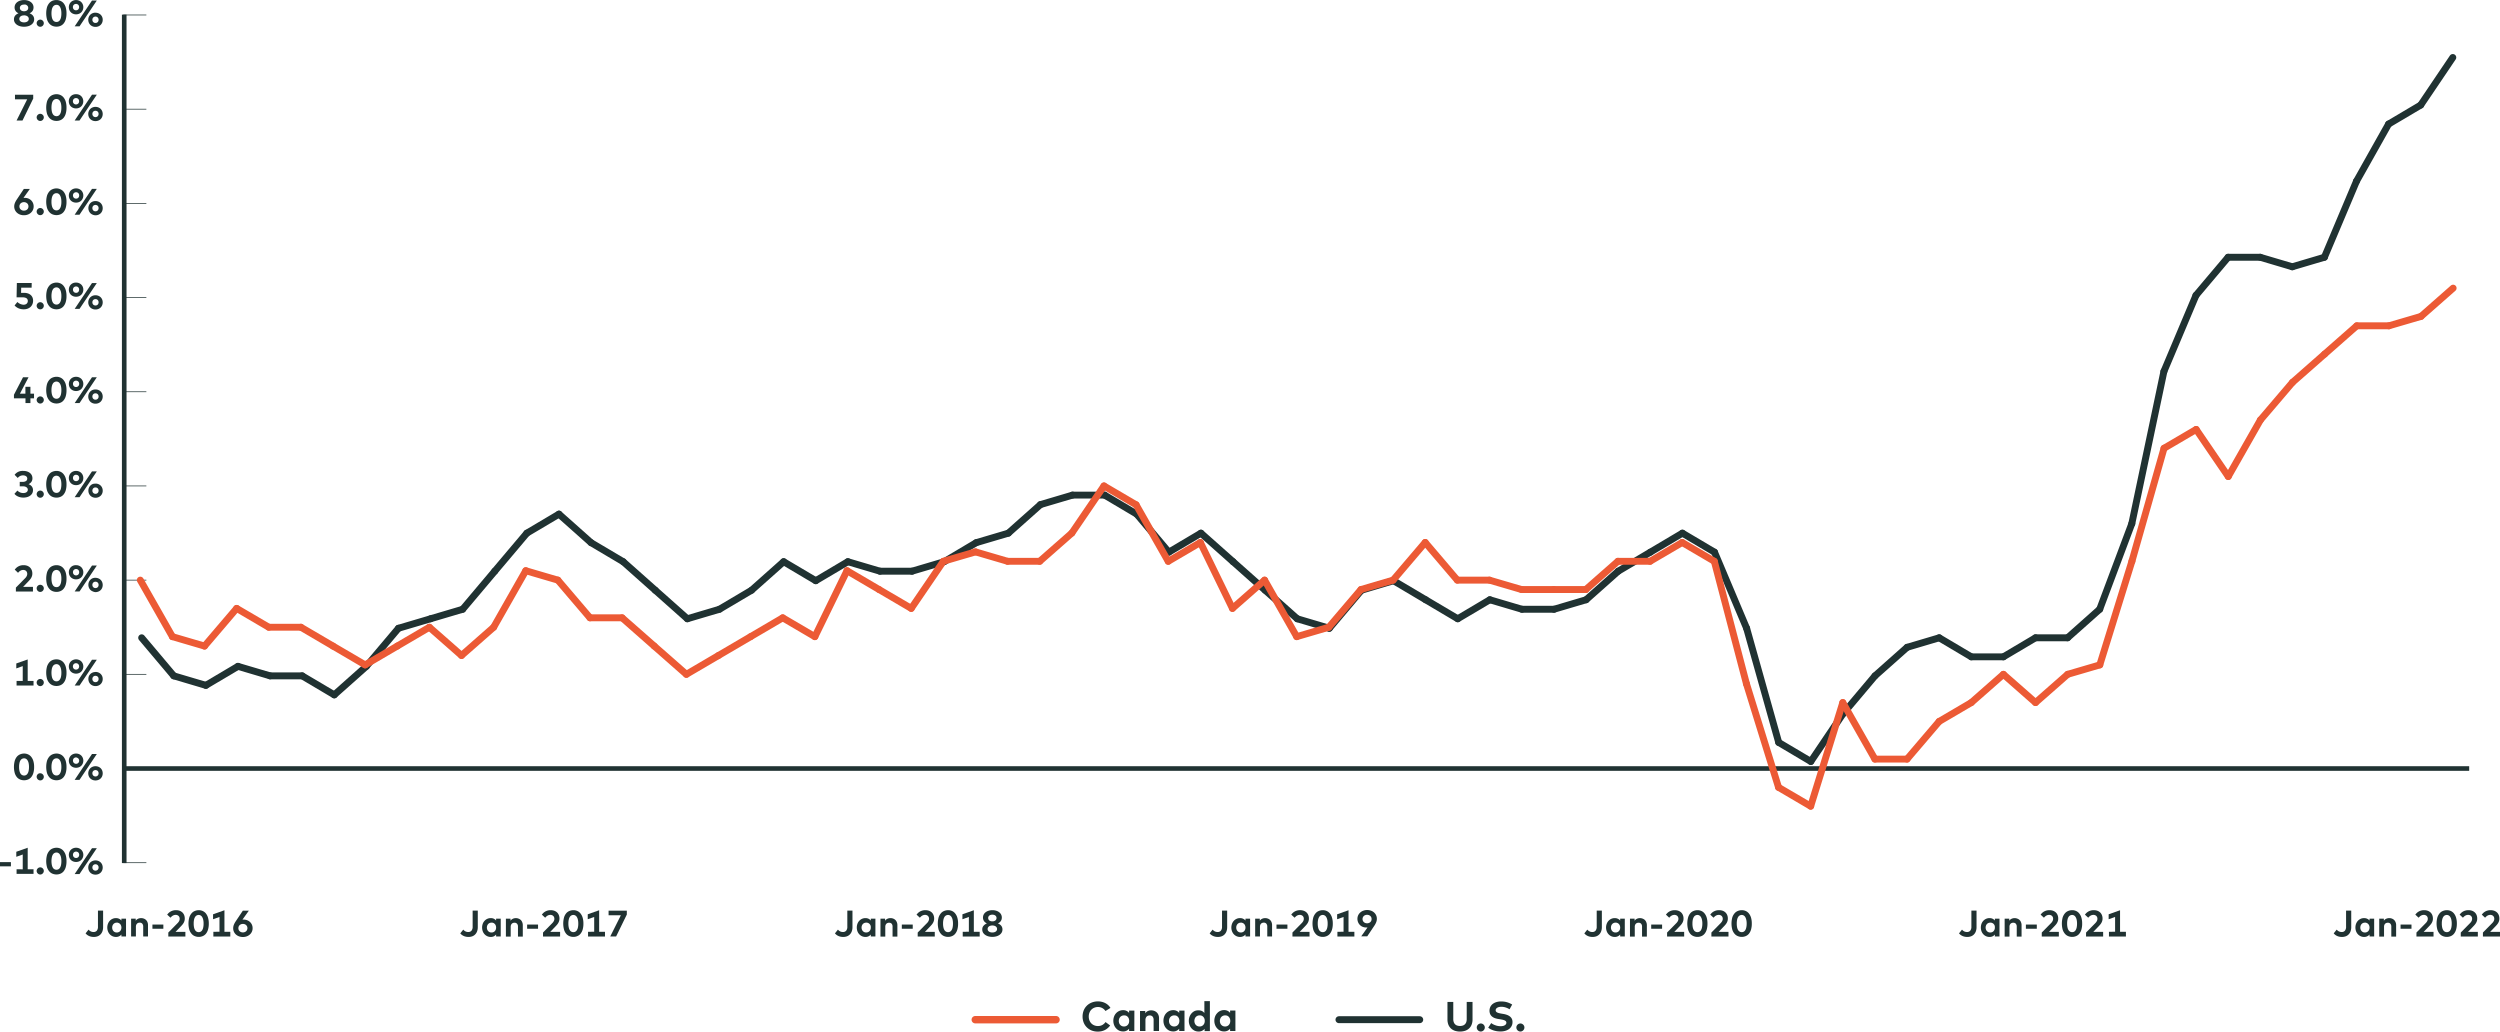 <svg id="Layer_1" data-name="Layer 1" xmlns="http://www.w3.org/2000/svg" viewBox="0 0 1083.12 446.92"><defs><style>.cls-1,.cls-2,.cls-4,.cls-5,.cls-6{fill:none;}.cls-1,.cls-2,.cls-4{stroke:#203232;stroke-miterlimit:10;}.cls-1,.cls-5,.cls-6{stroke-linecap:round;}.cls-1,.cls-5{stroke-width:3px;}.cls-2{stroke-width:2px;}.cls-3{fill:#203232;}.cls-4{stroke-width:0.31px;}.cls-5,.cls-6{stroke:#ec5a35;stroke-linejoin:round;}.cls-6{stroke-width:3.21px;}</style></defs><line class="cls-1" x1="1048.76" y1="45.52" x2="1062.67" y2="24.91"/><line class="cls-1" x1="1034.85" y1="53.76" x2="1048.76" y2="45.52"/><line class="cls-1" x1="1020.95" y1="78.49" x2="1034.85" y2="53.76"/><line class="cls-1" x1="1007.04" y1="111.46" x2="1020.95" y2="78.49"/><line class="cls-1" x1="993.13" y1="115.58" x2="1007.04" y2="111.46"/><line class="cls-1" x1="979.23" y1="111.46" x2="993.13" y2="115.58"/><line class="cls-1" x1="965.32" y1="111.46" x2="979.23" y2="111.46"/><line class="cls-1" x1="951.41" y1="127.95" x2="965.32" y2="111.46"/><line class="cls-1" x1="937.51" y1="160.92" x2="951.41" y2="127.95"/><line class="cls-1" x1="923.6" y1="226.87" x2="937.51" y2="160.92"/><line class="cls-1" x1="909.69" y1="263.96" x2="923.6" y2="226.87"/><line class="cls-1" x1="895.79" y1="276.32" x2="909.69" y2="263.96"/><line class="cls-1" x1="881.88" y1="276.32" x2="895.79" y2="276.32"/><line class="cls-1" x1="867.97" y1="284.57" x2="881.88" y2="276.32"/><line class="cls-1" x1="854.06" y1="284.57" x2="867.97" y2="284.57"/><line class="cls-1" x1="840.16" y1="276.32" x2="854.06" y2="284.57"/><line class="cls-1" x1="826.25" y1="280.45" x2="840.16" y2="276.32"/><line class="cls-1" x1="812.34" y1="292.81" x2="826.25" y2="280.45"/><line class="cls-1" x1="798.44" y1="309.3" x2="812.34" y2="292.81"/><line class="cls-1" x1="784.53" y1="329.91" x2="798.44" y2="309.3"/><line class="cls-1" x1="770.62" y1="321.66" x2="784.53" y2="329.91"/><line class="cls-1" x1="756.72" y1="272.2" x2="770.62" y2="321.66"/><line class="cls-1" x1="742.81" y1="239.23" x2="756.72" y2="272.2"/><line class="cls-1" x1="728.9" y1="230.99" x2="742.81" y2="239.23"/><line class="cls-1" x1="715" y1="239.23" x2="728.9" y2="230.99"/><line class="cls-1" x1="701.09" y1="247.47" x2="715" y2="239.23"/><line class="cls-1" x1="687.18" y1="259.84" x2="701.09" y2="247.47"/><line class="cls-1" x1="673.28" y1="263.96" x2="687.18" y2="259.84"/><line class="cls-1" x1="659.37" y1="263.96" x2="673.28" y2="263.96"/><line class="cls-1" x1="645.46" y1="259.84" x2="659.37" y2="263.96"/><line class="cls-1" x1="631.56" y1="268.08" x2="645.46" y2="259.84"/><line class="cls-1" x1="617.65" y1="259.84" x2="631.56" y2="268.08"/><line class="cls-1" x1="603.74" y1="251.59" x2="617.65" y2="259.84"/><line class="cls-1" x1="589.84" y1="255.72" x2="603.74" y2="251.59"/><line class="cls-1" x1="575.93" y1="272.2" x2="589.84" y2="255.72"/><line class="cls-1" x1="562.02" y1="268.08" x2="575.93" y2="272.2"/><line class="cls-1" x1="548.12" y1="255.72" x2="562.02" y2="268.08"/><line class="cls-1" x1="534.21" y1="243.35" x2="548.12" y2="255.72"/><line class="cls-1" x1="520.3" y1="230.99" x2="534.21" y2="243.35"/><line class="cls-1" x1="506.39" y1="239.23" x2="520.3" y2="230.99"/><line class="cls-1" x1="492.49" y1="222.74" x2="506.39" y2="239.23"/><line class="cls-1" x1="478.58" y1="214.5" x2="492.49" y2="222.74"/><line class="cls-1" x1="464.67" y1="214.5" x2="478.58" y2="214.5"/><line class="cls-1" x1="450.77" y1="218.62" x2="464.67" y2="214.5"/><line class="cls-1" x1="436.86" y1="230.99" x2="450.77" y2="218.62"/><line class="cls-1" x1="422.95" y1="235.11" x2="436.86" y2="230.99"/><line class="cls-1" x1="409.05" y1="243.35" x2="422.95" y2="235.11"/><line class="cls-1" x1="395.14" y1="247.47" x2="409.05" y2="243.35"/><line class="cls-1" x1="381.23" y1="247.47" x2="395.14" y2="247.47"/><line class="cls-1" x1="367.33" y1="243.35" x2="381.23" y2="247.47"/><line class="cls-1" x1="353.42" y1="251.59" x2="367.33" y2="243.35"/><line class="cls-1" x1="339.51" y1="243.35" x2="353.42" y2="251.59"/><line class="cls-1" x1="325.61" y1="255.72" x2="339.51" y2="243.35"/><line class="cls-1" x1="311.7" y1="263.96" x2="325.61" y2="255.72"/><line class="cls-1" x1="297.79" y1="268.08" x2="311.7" y2="263.96"/><line class="cls-1" x1="283.89" y1="255.72" x2="297.79" y2="268.08"/><line class="cls-1" x1="269.98" y1="243.35" x2="283.89" y2="255.72"/><line class="cls-1" x1="256.07" y1="235.11" x2="269.98" y2="243.35"/><line class="cls-1" x1="242.17" y1="222.74" x2="256.07" y2="235.11"/><line class="cls-1" x1="228.26" y1="230.99" x2="242.17" y2="222.74"/><line class="cls-1" x1="214.35" y1="247.47" x2="228.26" y2="230.99"/><line class="cls-1" x1="200.45" y1="263.96" x2="214.35" y2="247.47"/><line class="cls-1" x1="186.54" y1="268.08" x2="200.45" y2="263.96"/><line class="cls-1" x1="172.63" y1="272.2" x2="186.54" y2="268.08"/><line class="cls-1" x1="158.72" y1="288.69" x2="172.63" y2="272.2"/><line class="cls-1" x1="144.82" y1="301.05" x2="158.72" y2="288.69"/><line class="cls-1" x1="130.91" y1="292.81" x2="144.82" y2="301.05"/><line class="cls-1" x1="117" y1="292.81" x2="130.91" y2="292.81"/><line class="cls-1" x1="103.1" y1="288.69" x2="117" y2="292.81"/><line class="cls-1" x1="89.19" y1="296.93" x2="103.1" y2="288.69"/><line class="cls-1" x1="75.28" y1="292.81" x2="89.19" y2="296.93"/><line class="cls-1" x1="61.38" y1="276.32" x2="75.28" y2="292.81"/><line class="cls-2" x1="53.82" y1="332.96" x2="1069.77" y2="332.96"/><path class="cls-3" d="M8.55,552.32H3.82v-1.83H8.55Z" transform="translate(-3.82 -176.98)"/><path class="cls-3" d="M13.67,553.61v-6.42l-2.79,1V546l4.94-1.74v9.32h2.53v2H11v-2Z" transform="translate(-3.82 -176.98)"/><path class="cls-3" d="M21.26,552.76a1.48,1.48,0,0,1,.59.12,1.68,1.68,0,0,1,.83.83,1.48,1.48,0,0,1,.12.59,1.53,1.53,0,0,1-.12.6,1.65,1.65,0,0,1-.83.84,1.48,1.48,0,0,1-.59.12,1.53,1.53,0,0,1-.6-.12,1.72,1.72,0,0,1-.49-.34,1.53,1.53,0,0,1-.34-.5,1.38,1.38,0,0,1-.13-.6,1.34,1.34,0,0,1,.13-.59,1.39,1.39,0,0,1,.34-.49,1.49,1.49,0,0,1,1.09-.46Z" transform="translate(-3.82 -176.98)"/><path class="cls-3" d="M28.3,544.26a4.26,4.26,0,0,1,1.67.34,3.71,3.71,0,0,1,1.38,1.06,5.25,5.25,0,0,1,.94,1.81,8.65,8.65,0,0,1,.34,2.59,9,9,0,0,1-.34,2.66,5.11,5.11,0,0,1-.94,1.8,3.6,3.6,0,0,1-1.38,1,4.43,4.43,0,0,1-1.67.32,4.68,4.68,0,0,1-1.71-.32,3.75,3.75,0,0,1-1.4-1,5.29,5.29,0,0,1-1-1.8,10.28,10.28,0,0,1,0-5.32,5.29,5.29,0,0,1,1-1.8,3.54,3.54,0,0,1,1.4-1A4.68,4.68,0,0,1,28.3,544.26Zm0,2.07a2,2,0,0,0-.83.19,1.85,1.85,0,0,0-.7.62,3.53,3.53,0,0,0-.47,1.15,8.79,8.79,0,0,0,0,3.54,3.53,3.53,0,0,0,.47,1.15,1.77,1.77,0,0,0,.7.62,1.84,1.84,0,0,0,.83.19,1.74,1.74,0,0,0,.8-.19,1.7,1.7,0,0,0,.67-.62,3.53,3.53,0,0,0,.47-1.15,8,8,0,0,0,.17-1.77,7.56,7.56,0,0,0-.17-1.7,3.79,3.79,0,0,0-.47-1.16,1.91,1.91,0,0,0-.67-.66A1.65,1.65,0,0,0,28.3,546.33Z" transform="translate(-3.82 -176.98)"/><path class="cls-3" d="M36.78,544.26a3.34,3.34,0,0,1,1.24.23,3.19,3.19,0,0,1,1,.64,3.09,3.09,0,0,1,.66,1,3,3,0,0,1,.24,1.21,3.05,3.05,0,0,1-.24,1.22,2.88,2.88,0,0,1-.66,1,3,3,0,0,1-1,.64,3.46,3.46,0,0,1-2.48,0,3,3,0,0,1-1-.64,2.88,2.88,0,0,1-.66-1,3.23,3.23,0,0,1-.23-1.22,3.18,3.18,0,0,1,.23-1.21,3.09,3.09,0,0,1,.66-1,3.19,3.19,0,0,1,1-.64A3.34,3.34,0,0,1,36.78,544.26Zm0,1.67a1.41,1.41,0,0,0-.54.11,1.39,1.39,0,0,0-.43.28,1.33,1.33,0,0,0-.28.44,1.63,1.63,0,0,0-.1.55,1.69,1.69,0,0,0,.1.56,1.33,1.33,0,0,0,.28.44,1.42,1.42,0,0,0,.43.29,1.4,1.4,0,0,0,.54.1,1.33,1.33,0,0,0,.54-.1,1.3,1.3,0,0,0,.43-.29,1.33,1.33,0,0,0,.28-.44,1.47,1.47,0,0,0,.1-.56,1.42,1.42,0,0,0-.1-.55,1.33,1.33,0,0,0-.28-.44,1.28,1.28,0,0,0-.43-.28A1.33,1.33,0,0,0,36.78,545.93Zm1.49,9.73h-2.1l7.51-11.2h2.09Zm6.92-5.91a3.37,3.37,0,0,1,1.24.23,3.19,3.19,0,0,1,1,.64,3,3,0,0,1,.66,1,3.32,3.32,0,0,1,0,2.43,3,3,0,0,1-.66,1,3.19,3.19,0,0,1-1,.64,3.37,3.37,0,0,1-1.24.23,3.34,3.34,0,0,1-1.24-.23,3.19,3.19,0,0,1-1-.64,3,3,0,0,1-.66-1,3.23,3.23,0,0,1-.23-1.22,3.17,3.17,0,0,1,.23-1.2,2.88,2.88,0,0,1,.66-1,3,3,0,0,1,1-.64A3.15,3.15,0,0,1,45.19,549.75Zm0,1.67a1.57,1.57,0,0,0-.54.1,1.3,1.3,0,0,0-.43.29,1.44,1.44,0,0,0-.28.44,1.59,1.59,0,0,0,0,1.11,1.44,1.44,0,0,0,.28.44,1.15,1.15,0,0,0,.43.28,1.37,1.37,0,0,0,.54.11,1.41,1.41,0,0,0,.54-.11,1.15,1.15,0,0,0,.43-.28,1.44,1.44,0,0,0,.28-.44,1.59,1.59,0,0,0,0-1.11,1.44,1.44,0,0,0-.28-.44,1.3,1.3,0,0,0-.43-.29A1.62,1.62,0,0,0,45.19,551.42Z" transform="translate(-3.82 -176.98)"/><path class="cls-3" d="M14.27,503.45a4.1,4.1,0,0,1,1.67.35,3.69,3.69,0,0,1,1.38,1.05,5.25,5.25,0,0,1,.94,1.81,8.65,8.65,0,0,1,.34,2.59,9,9,0,0,1-.34,2.66,5,5,0,0,1-.94,1.8,3.6,3.6,0,0,1-1.38,1,4.43,4.43,0,0,1-1.67.32,4.64,4.64,0,0,1-1.71-.32,3.75,3.75,0,0,1-1.4-1,5.19,5.19,0,0,1-.95-1.8,10.28,10.28,0,0,1,0-5.32,5.29,5.29,0,0,1,.95-1.8,3.75,3.75,0,0,1,1.4-1A4.64,4.64,0,0,1,14.27,503.45Zm0,2.07a2,2,0,0,0-.83.19,1.78,1.78,0,0,0-.7.62,3.32,3.32,0,0,0-.47,1.15,7.42,7.42,0,0,0-.18,1.77,7.3,7.3,0,0,0,.18,1.77,3.32,3.32,0,0,0,.47,1.15,1.71,1.71,0,0,0,.7.62,1.84,1.84,0,0,0,.83.19,1.77,1.77,0,0,0,.8-.19,1.7,1.7,0,0,0,.67-.62,3.53,3.53,0,0,0,.47-1.15,7.91,7.91,0,0,0,.17-1.77,7.56,7.56,0,0,0-.17-1.7,3.79,3.79,0,0,0-.47-1.16,1.91,1.91,0,0,0-.67-.66A1.68,1.68,0,0,0,14.27,505.52Z" transform="translate(-3.82 -176.98)"/><path class="cls-3" d="M21.26,512a1.48,1.48,0,0,1,.59.12,1.72,1.72,0,0,1,.49.34,1.54,1.54,0,0,1,.34.49,1.48,1.48,0,0,1,.12.59,1.53,1.53,0,0,1-.12.6,1.7,1.7,0,0,1-.34.5,1.54,1.54,0,0,1-.49.34,1.48,1.48,0,0,1-.59.12,1.59,1.59,0,0,1-1.43-1,1.38,1.38,0,0,1-.13-.6,1.34,1.34,0,0,1,.13-.59,1.39,1.39,0,0,1,.34-.49,1.72,1.72,0,0,1,.49-.34A1.53,1.53,0,0,1,21.26,512Z" transform="translate(-3.82 -176.98)"/><path class="cls-3" d="M28.3,503.45a4.1,4.1,0,0,1,1.67.35,3.69,3.69,0,0,1,1.38,1.05,5.25,5.25,0,0,1,.94,1.81,8.65,8.65,0,0,1,.34,2.59,9,9,0,0,1-.34,2.66,5,5,0,0,1-.94,1.8,3.6,3.6,0,0,1-1.38,1,4.43,4.43,0,0,1-1.67.32,4.68,4.68,0,0,1-1.71-.32,3.75,3.75,0,0,1-1.4-1,5.19,5.19,0,0,1-1-1.8,10.28,10.28,0,0,1,0-5.32,5.29,5.29,0,0,1,1-1.8,3.75,3.75,0,0,1,1.4-1A4.68,4.68,0,0,1,28.3,503.45Zm0,2.07a2,2,0,0,0-.83.19,1.85,1.85,0,0,0-.7.62,3.53,3.53,0,0,0-.47,1.15,7.42,7.42,0,0,0-.18,1.77A7.3,7.3,0,0,0,26.3,511a3.53,3.53,0,0,0,.47,1.15,1.77,1.77,0,0,0,.7.62,1.84,1.84,0,0,0,.83.19,1.74,1.74,0,0,0,.8-.19,1.7,1.7,0,0,0,.67-.62,3.53,3.53,0,0,0,.47-1.15,7.91,7.91,0,0,0,.17-1.77,7.56,7.56,0,0,0-.17-1.7,3.79,3.79,0,0,0-.47-1.16,1.91,1.91,0,0,0-.67-.66A1.65,1.65,0,0,0,28.3,505.52Z" transform="translate(-3.82 -176.98)"/><path class="cls-3" d="M36.78,503.45a3.34,3.34,0,0,1,1.24.23,3.19,3.19,0,0,1,1,.64,3.09,3.09,0,0,1,.66,1,3,3,0,0,1,.24,1.21,3.05,3.05,0,0,1-.24,1.22,2.88,2.88,0,0,1-.66,1,3,3,0,0,1-1,.64,3.46,3.46,0,0,1-2.48,0,3,3,0,0,1-1-.64,2.88,2.88,0,0,1-.66-1,3.23,3.23,0,0,1-.23-1.22,3.18,3.18,0,0,1,.23-1.21,3.09,3.09,0,0,1,.66-1,3.19,3.19,0,0,1,1-.64A3.34,3.34,0,0,1,36.78,503.45Zm0,1.67a1.41,1.41,0,0,0-.54.11,1.39,1.39,0,0,0-.43.28,1.33,1.33,0,0,0-.28.44,1.63,1.63,0,0,0-.1.55,1.69,1.69,0,0,0,.1.56,1.33,1.33,0,0,0,.28.44,1.42,1.42,0,0,0,.43.29,1.4,1.4,0,0,0,.54.1,1.33,1.33,0,0,0,.54-.1,1.3,1.3,0,0,0,.43-.29,1.33,1.33,0,0,0,.28-.44,1.47,1.47,0,0,0,.1-.56A1.42,1.42,0,0,0,38,506a1.33,1.33,0,0,0-.28-.44,1.28,1.28,0,0,0-.43-.28A1.33,1.33,0,0,0,36.78,505.12Zm1.49,9.73h-2.1l7.51-11.2h2.09Zm6.92-5.91a3.37,3.37,0,0,1,1.24.23,3.19,3.19,0,0,1,1,.64,3,3,0,0,1,.66,1,3.32,3.32,0,0,1,0,2.43,2.88,2.88,0,0,1-.66,1,3,3,0,0,1-1,.64,3.37,3.37,0,0,1-1.24.23,3.34,3.34,0,0,1-1.24-.23,3,3,0,0,1-1-.64,2.88,2.88,0,0,1-.66-1,3.22,3.22,0,0,1-.23-1.21,3.18,3.18,0,0,1,.23-1.21,3,3,0,0,1,.66-1,3,3,0,0,1,1-.64A3.15,3.15,0,0,1,45.19,508.94Zm0,1.67a1.37,1.37,0,0,0-.54.11,1.28,1.28,0,0,0-.43.28,1.44,1.44,0,0,0-.28.44,1.59,1.59,0,0,0,0,1.11,1.33,1.33,0,0,0,.28.44,1.3,1.3,0,0,0,.43.29,1.37,1.37,0,0,0,.54.1,1.4,1.4,0,0,0,.54-.1,1.3,1.3,0,0,0,.43-.29,1.33,1.33,0,0,0,.28-.44,1.59,1.59,0,0,0,0-1.11,1.44,1.44,0,0,0-.28-.44,1.28,1.28,0,0,0-.43-.28A1.41,1.41,0,0,0,45.19,510.61Z" transform="translate(-3.82 -176.98)"/><path class="cls-3" d="M13.67,472v-6.43l-2.79,1v-2.15l4.94-1.74V472h2.53v2H11v-2Z" transform="translate(-3.82 -176.98)"/><path class="cls-3" d="M21.26,471.14a1.48,1.48,0,0,1,.59.12,1.72,1.72,0,0,1,.49.34,1.66,1.66,0,0,1,.34.49,1.54,1.54,0,0,1,0,1.19,1.58,1.58,0,0,1-.34.5,1.54,1.54,0,0,1-.49.34,1.48,1.48,0,0,1-.59.12,1.49,1.49,0,0,1-1.09-.46,1.43,1.43,0,0,1-.34-.5,1.43,1.43,0,0,1,0-1.19,1.49,1.49,0,0,1,.34-.49,1.72,1.72,0,0,1,.49-.34A1.53,1.53,0,0,1,21.26,471.14Z" transform="translate(-3.82 -176.98)"/><path class="cls-3" d="M28.3,462.64A4.1,4.1,0,0,1,30,463,3.69,3.69,0,0,1,31.35,464a5.25,5.25,0,0,1,.94,1.81,8.7,8.7,0,0,1,.34,2.59,9,9,0,0,1-.34,2.66,4.94,4.94,0,0,1-.94,1.8,3.6,3.6,0,0,1-1.38,1,4.25,4.25,0,0,1-1.67.32,4.48,4.48,0,0,1-1.71-.32,3.75,3.75,0,0,1-1.4-1,5.1,5.1,0,0,1-1-1.8,10.28,10.28,0,0,1,0-5.32,5.29,5.29,0,0,1,1-1.8,3.75,3.75,0,0,1,1.4-1A4.68,4.68,0,0,1,28.3,462.64Zm0,2.08a2,2,0,0,0-.83.18,1.94,1.94,0,0,0-.7.62,3.62,3.62,0,0,0-.47,1.15,8.84,8.84,0,0,0,0,3.55,3.46,3.46,0,0,0,.47,1.14,1.77,1.77,0,0,0,.7.62,1.84,1.84,0,0,0,.83.19,1.74,1.74,0,0,0,.8-.19,1.7,1.7,0,0,0,.67-.62,3.46,3.46,0,0,0,.47-1.14,8.07,8.07,0,0,0,.17-1.78,7.62,7.62,0,0,0-.17-1.7,3.9,3.9,0,0,0-.47-1.16,1.91,1.91,0,0,0-.67-.66A1.76,1.76,0,0,0,28.3,464.72Z" transform="translate(-3.82 -176.98)"/><path class="cls-3" d="M36.78,462.64a3.15,3.15,0,0,1,1.24.24,2.86,2.86,0,0,1,1,.64,2.94,2.94,0,0,1,.66,1,3,3,0,0,1,.24,1.21,3.14,3.14,0,0,1-.24,1.23,2.94,2.94,0,0,1-.66,1,2.86,2.86,0,0,1-1,.64,3.32,3.32,0,0,1-2.48,0,2.86,2.86,0,0,1-1-.64,2.94,2.94,0,0,1-.66-1,3.32,3.32,0,0,1-.23-1.23,3.18,3.18,0,0,1,.23-1.21,2.94,2.94,0,0,1,.66-1,2.86,2.86,0,0,1,1-.64A3.15,3.15,0,0,1,36.78,462.64Zm0,1.68a1.36,1.36,0,0,0-1,.38,1.33,1.33,0,0,0-.28.44,1.59,1.59,0,0,0,0,1.11,1.33,1.33,0,0,0,.28.44,1.42,1.42,0,0,0,.43.29,1.4,1.4,0,0,0,.54.1,1.33,1.33,0,0,0,.54-.1,1.3,1.3,0,0,0,.43-.29,1.33,1.33,0,0,0,.28-.44,1.47,1.47,0,0,0,.1-.56,1.45,1.45,0,0,0-.1-.55,1.33,1.33,0,0,0-.28-.44,1.28,1.28,0,0,0-.43-.28A1.33,1.33,0,0,0,36.78,464.32ZM38.27,474h-2.1l7.51-11.2h2.09Zm6.92-5.91a3.37,3.37,0,0,1,1.24.23,3.19,3.19,0,0,1,1,.64,3,3,0,0,1,.89,2.19,3,3,0,0,1-.23,1.21,2.88,2.88,0,0,1-.66,1,3,3,0,0,1-1,.64,3.18,3.18,0,0,1-1.24.23A3.15,3.15,0,0,1,44,474a3,3,0,0,1-1-.64,2.88,2.88,0,0,1-.66-1,3.18,3.18,0,0,1-.23-1.21A3.22,3.22,0,0,1,42.3,470a3,3,0,0,1,.66-1,3.19,3.19,0,0,1,1-.64A3.15,3.15,0,0,1,45.19,468.13Zm0,1.67a1.37,1.37,0,0,0-.54.11,1.17,1.17,0,0,0-.43.29,1.28,1.28,0,0,0-.28.43,1.69,1.69,0,0,0-.1.56,1.58,1.58,0,0,0,.1.55,1.33,1.33,0,0,0,.28.44,1.3,1.3,0,0,0,.43.29,1.37,1.37,0,0,0,.54.1,1.4,1.4,0,0,0,.54-.1,1.3,1.3,0,0,0,.43-.29,1.33,1.33,0,0,0,.28-.44,1.58,1.58,0,0,0,.1-.55,1.69,1.69,0,0,0-.1-.56,1.28,1.28,0,0,0-.28-.43,1.17,1.17,0,0,0-.43-.29A1.41,1.41,0,0,0,45.19,469.8Z" transform="translate(-3.82 -176.98)"/><path class="cls-3" d="M10.2,423.76a7.29,7.29,0,0,1,.56-.63,4.28,4.28,0,0,1,.8-.63,5,5,0,0,1,1.07-.48,5,5,0,0,1,1.4-.18,4.4,4.4,0,0,1,1.58.26,3.47,3.47,0,0,1,1.2.74,3.28,3.28,0,0,1,.75,1.14,3.92,3.92,0,0,1,.27,1.47,3.32,3.32,0,0,1-.13,1,3.79,3.79,0,0,1-.34.84,4.52,4.52,0,0,1-.51.75c-.2.24-.41.48-.64.72l-2.39,2.49H18.1v2H10.7v-1.69l4-4.06a3.46,3.46,0,0,0,.68-.92,2.17,2.17,0,0,0,.24-1,1.63,1.63,0,0,0-.13-.67,1.55,1.55,0,0,0-.34-.53,1.68,1.68,0,0,0-.54-.35,2,2,0,0,0-.7-.12,2.39,2.39,0,0,0-.73.1,2.88,2.88,0,0,0-.59.27,3.14,3.14,0,0,0-.51.39l-.45.47Z" transform="translate(-3.82 -176.98)"/><path class="cls-3" d="M21.26,430.33a1.34,1.34,0,0,1,.59.13,1.51,1.51,0,0,1,.49.33,1.66,1.66,0,0,1,.34.49,1.54,1.54,0,0,1,0,1.19,1.58,1.58,0,0,1-.34.5,1.39,1.39,0,0,1-.49.34,1.49,1.49,0,0,1-.59.13,1.54,1.54,0,0,1-.6-.13,1.39,1.39,0,0,1-.49-.34,1.43,1.43,0,0,1-.34-.5,1.43,1.43,0,0,1,0-1.19,1.49,1.49,0,0,1,.34-.49,1.51,1.51,0,0,1,.49-.33A1.38,1.38,0,0,1,21.26,430.33Z" transform="translate(-3.82 -176.98)"/><path class="cls-3" d="M28.3,421.84a4.09,4.09,0,0,1,1.67.34,3.61,3.61,0,0,1,1.38,1.06,5.11,5.11,0,0,1,.94,1.8,8.72,8.72,0,0,1,.34,2.6,9,9,0,0,1-.34,2.66,5,5,0,0,1-.94,1.79,3.41,3.41,0,0,1-1.38,1,4.25,4.25,0,0,1-1.67.33,4.49,4.49,0,0,1-1.71-.33,3.54,3.54,0,0,1-1.4-1,5.14,5.14,0,0,1-1-1.79,10.28,10.28,0,0,1,0-5.32,5.1,5.1,0,0,1,1-1.8,3.54,3.54,0,0,1,1.4-1A4.48,4.48,0,0,1,28.3,421.84Zm0,2.07a1.84,1.84,0,0,0-.83.19,1.77,1.77,0,0,0-.7.62,3.46,3.46,0,0,0-.47,1.14,8.84,8.84,0,0,0,0,3.55,3.62,3.62,0,0,0,.47,1.15,1.94,1.94,0,0,0,.7.62,2,2,0,0,0,.83.18,1.67,1.67,0,0,0,1.47-.8,3.62,3.62,0,0,0,.47-1.15,8,8,0,0,0,.17-1.77,7.5,7.5,0,0,0-.17-1.7,3.69,3.69,0,0,0-.47-1.16,1.76,1.76,0,0,0-.67-.66A1.65,1.65,0,0,0,28.3,423.91Z" transform="translate(-3.82 -176.98)"/><path class="cls-3" d="M36.78,421.84a3.15,3.15,0,0,1,1.24.23,3,3,0,0,1,1,.64,2.94,2.94,0,0,1,.66,1,3,3,0,0,1,.24,1.21,3,3,0,0,1-.9,2.2,3.19,3.19,0,0,1-1,.64,3.46,3.46,0,0,1-2.48,0,3.19,3.19,0,0,1-1-.64,3.09,3.09,0,0,1-.66-1,3.28,3.28,0,0,1-.23-1.23,3.22,3.22,0,0,1,.23-1.21,2.94,2.94,0,0,1,.66-1,3,3,0,0,1,1-.64A3.15,3.15,0,0,1,36.78,421.84Zm0,1.67a1.4,1.4,0,0,0-.54.1,1.42,1.42,0,0,0-.43.29,1.28,1.28,0,0,0-.28.43,1.68,1.68,0,0,0-.1.55,1.64,1.64,0,0,0,.1.56,1.33,1.33,0,0,0,.28.44,1.26,1.26,0,0,0,.43.29,1.41,1.41,0,0,0,.54.11,1.33,1.33,0,0,0,.54-.11,1.17,1.17,0,0,0,.43-.29,1.33,1.33,0,0,0,.28-.44,1.43,1.43,0,0,0,.1-.56,1.45,1.45,0,0,0-.1-.55,1.28,1.28,0,0,0-.28-.43,1.3,1.3,0,0,0-.43-.29A1.33,1.33,0,0,0,36.78,423.51Zm1.49,9.73h-2.1L43.68,422h2.09Zm6.92-5.92a3.19,3.19,0,0,1,1.24.24,2.86,2.86,0,0,1,1,.64,2.94,2.94,0,0,1,.66,1,3.35,3.35,0,0,1,0,2.44,2.94,2.94,0,0,1-.66,1,2.86,2.86,0,0,1-1,.64,3.19,3.19,0,0,1-1.24.24A3.15,3.15,0,0,1,44,433.2a2.86,2.86,0,0,1-1-.64,2.94,2.94,0,0,1-.66-1,3.27,3.27,0,0,1-.23-1.22,3.22,3.22,0,0,1,.23-1.21,3.09,3.09,0,0,1,.66-1,3.19,3.19,0,0,1,1-.64A3.15,3.15,0,0,1,45.19,427.32Zm0,1.68a1.37,1.37,0,0,0-.54.1,1.17,1.17,0,0,0-.43.29,1.39,1.39,0,0,0-.28.43,1.62,1.62,0,0,0,0,1.12,1.39,1.39,0,0,0,.28.43,1.3,1.3,0,0,0,.43.29,1.37,1.37,0,0,0,.54.1,1.4,1.4,0,0,0,.54-.1,1.3,1.3,0,0,0,.43-.29,1.39,1.39,0,0,0,.28-.43,1.62,1.62,0,0,0,0-1.12,1.39,1.39,0,0,0-.28-.43,1.17,1.17,0,0,0-.43-.29A1.4,1.4,0,0,0,45.19,429Z" transform="translate(-3.82 -176.98)"/><path class="cls-3" d="M13.9,381a5.09,5.09,0,0,1,1.61.23,3.76,3.76,0,0,1,1.26.65,2.92,2.92,0,0,1,.81,1,3,3,0,0,1,.29,1.32,2.62,2.62,0,0,1-.45,1.54,3,3,0,0,1-1.23,1,3.29,3.29,0,0,1,1.41,1,2.49,2.49,0,0,1,.51,1.57,2.89,2.89,0,0,1-.34,1.44,3.13,3.13,0,0,1-.93,1,4.22,4.22,0,0,1-1.32.61,6,6,0,0,1-1.53.2,5.64,5.64,0,0,1-2.27-.43,4.2,4.2,0,0,1-1.65-1.2l1.29-1.41a3.51,3.51,0,0,0,2.55,1.07,3.1,3.1,0,0,0,.76-.09,1.85,1.85,0,0,0,.62-.27,1.29,1.29,0,0,0,.42-.45,1.25,1.25,0,0,0,.16-.65,1.11,1.11,0,0,0-.18-.63,1.48,1.48,0,0,0-.47-.46,2.38,2.38,0,0,0-.69-.28,3.91,3.91,0,0,0-.86-.09h-1.3v-1.92h1.31a3.19,3.19,0,0,0,.77-.09,2,2,0,0,0,.62-.27,1.35,1.35,0,0,0,.42-.44,1.36,1.36,0,0,0,0-1.22,1.21,1.21,0,0,0-.4-.44,1.78,1.78,0,0,0-.59-.27,2.73,2.73,0,0,0-.72-.09,2.81,2.81,0,0,0-.73.09,2.44,2.44,0,0,0-.62.25,2.68,2.68,0,0,0-.52.36,3.19,3.19,0,0,0-.4.43l-1.36-1.37a4.53,4.53,0,0,1,.64-.68,4.31,4.31,0,0,1,.83-.56,5.2,5.2,0,0,1,1-.36A5.36,5.36,0,0,1,13.9,381Z" transform="translate(-3.82 -176.98)"/><path class="cls-3" d="M21.26,389.52a1.34,1.34,0,0,1,.59.13,1.51,1.51,0,0,1,.49.33,1.58,1.58,0,0,1,.34.5,1.45,1.45,0,0,1,.12.59,1.48,1.48,0,0,1-.12.59,1.58,1.58,0,0,1-.34.5,1.39,1.39,0,0,1-.49.34,1.34,1.34,0,0,1-.59.13,1.38,1.38,0,0,1-.6-.13,1.39,1.39,0,0,1-.49-.34,1.43,1.43,0,0,1-.34-.5,1.34,1.34,0,0,1-.13-.59,1.31,1.31,0,0,1,.13-.59,1.43,1.43,0,0,1,.34-.5,1.51,1.51,0,0,1,.49-.33A1.38,1.38,0,0,1,21.26,389.52Z" transform="translate(-3.82 -176.98)"/><path class="cls-3" d="M28.3,381a4.09,4.09,0,0,1,1.67.34,3.61,3.61,0,0,1,1.38,1.06,5.07,5.07,0,0,1,.94,1.81,8.65,8.65,0,0,1,.34,2.59,9,9,0,0,1-.34,2.66,5,5,0,0,1-.94,1.79,3.41,3.41,0,0,1-1.38,1,4.25,4.25,0,0,1-1.67.33,4.49,4.49,0,0,1-1.71-.33,3.54,3.54,0,0,1-1.4-1,5.14,5.14,0,0,1-1-1.79,10.28,10.28,0,0,1,0-5.32,5.1,5.1,0,0,1,1-1.8,3.54,3.54,0,0,1,1.4-1A4.48,4.48,0,0,1,28.3,381Zm0,2.07a1.84,1.84,0,0,0-.83.19,1.77,1.77,0,0,0-.7.62,3.53,3.53,0,0,0-.47,1.15,7.3,7.3,0,0,0-.18,1.77,7.42,7.42,0,0,0,.18,1.77,3.53,3.53,0,0,0,.47,1.15,1.85,1.85,0,0,0,.7.62,2,2,0,0,0,.83.19,1.88,1.88,0,0,0,.8-.19,1.78,1.78,0,0,0,.67-.62,3.53,3.53,0,0,0,.47-1.15,8,8,0,0,0,.17-1.77,7.56,7.56,0,0,0-.17-1.7,3.79,3.79,0,0,0-.47-1.16,1.91,1.91,0,0,0-.67-.66A1.65,1.65,0,0,0,28.3,383.1Z" transform="translate(-3.82 -176.98)"/><path class="cls-3" d="M36.78,381a3.15,3.15,0,0,1,1.24.23,3,3,0,0,1,1,.64,2.94,2.94,0,0,1,.66,1,3.22,3.22,0,0,1,0,2.44,3,3,0,0,1-.66,1,3.19,3.19,0,0,1-1,.64,3.46,3.46,0,0,1-2.48,0,3.19,3.19,0,0,1-1-.64,3,3,0,0,1-.66-1,3.35,3.35,0,0,1,0-2.44,2.94,2.94,0,0,1,.66-1,3,3,0,0,1,1-.64A3.15,3.15,0,0,1,36.78,381Zm0,1.67a1.4,1.4,0,0,0-.54.1,1.42,1.42,0,0,0-.43.29,1.28,1.28,0,0,0-.28.43,1.69,1.69,0,0,0-.1.56,1.74,1.74,0,0,0,.1.56,1.44,1.44,0,0,0,.28.44,1.39,1.39,0,0,0,.43.28,1.41,1.41,0,0,0,.54.11,1.33,1.33,0,0,0,.54-.11,1.28,1.28,0,0,0,.43-.28,1.44,1.44,0,0,0,.28-.44,1.5,1.5,0,0,0,.1-.56,1.47,1.47,0,0,0-.1-.56,1.28,1.28,0,0,0-.28-.43,1.3,1.3,0,0,0-.43-.29A1.33,1.33,0,0,0,36.78,382.7Zm1.49,9.73h-2.1l7.51-11.2h2.09Zm6.92-5.91a3.18,3.18,0,0,1,1.24.23,3,3,0,0,1,1,.64,2.88,2.88,0,0,1,.66,1,3,3,0,0,1,.23,1.21,3,3,0,0,1-.89,2.19,3.19,3.19,0,0,1-1,.64,3.37,3.37,0,0,1-1.24.23A3.34,3.34,0,0,1,44,392.4a3.19,3.19,0,0,1-1-.64,3.09,3.09,0,0,1-.66-1,3.32,3.32,0,0,1,0-2.43,2.94,2.94,0,0,1,.66-1,3,3,0,0,1,1-.65A3.15,3.15,0,0,1,45.19,386.52Zm0,1.67a1.37,1.37,0,0,0-.54.1,1.3,1.3,0,0,0-.43.29,1.33,1.33,0,0,0-.28.44,1.58,1.58,0,0,0-.1.55,1.69,1.69,0,0,0,.1.56,1.28,1.28,0,0,0,.28.43,1.17,1.17,0,0,0,.43.29,1.37,1.37,0,0,0,.54.11,1.41,1.41,0,0,0,.54-.11,1.17,1.17,0,0,0,.43-.29,1.28,1.28,0,0,0,.28-.43,1.69,1.69,0,0,0,.1-.56,1.58,1.58,0,0,0-.1-.55,1.33,1.33,0,0,0-.28-.44,1.3,1.3,0,0,0-.43-.29A1.4,1.4,0,0,0,45.19,388.19Z" transform="translate(-3.82 -176.98)"/><path class="cls-3" d="M17,347.55h1.56v2H17v2.05H14.86v-2.05h-5V348l3.93-7.57h2.4l-3.75,7.12h2.39v-3H17Z" transform="translate(-3.82 -176.98)"/><path class="cls-3" d="M21.26,348.71a1.49,1.49,0,0,1,.59.13,1.51,1.51,0,0,1,.49.33,1.7,1.7,0,0,1,.34.5,1.51,1.51,0,0,1,0,1.18,1.58,1.58,0,0,1-.34.5,1.39,1.39,0,0,1-.49.34,1.34,1.34,0,0,1-.59.13,1.38,1.38,0,0,1-.6-.13,1.39,1.39,0,0,1-.49-.34,1.43,1.43,0,0,1-.34-.5,1.4,1.4,0,0,1,0-1.18,1.53,1.53,0,0,1,.34-.5,1.51,1.51,0,0,1,.49-.33A1.54,1.54,0,0,1,21.26,348.71Z" transform="translate(-3.82 -176.98)"/><path class="cls-3" d="M28.3,340.22a4.09,4.09,0,0,1,1.67.34,3.61,3.61,0,0,1,1.38,1.06,5.16,5.16,0,0,1,.94,1.81,8.65,8.65,0,0,1,.34,2.59,9,9,0,0,1-.34,2.66,5,5,0,0,1-.94,1.79,3.41,3.41,0,0,1-1.38,1,4.25,4.25,0,0,1-1.67.33,4.49,4.49,0,0,1-1.71-.33,3.54,3.54,0,0,1-1.4-1,5.14,5.14,0,0,1-1-1.79,10.28,10.28,0,0,1,0-5.32,5.29,5.29,0,0,1,1-1.8,3.54,3.54,0,0,1,1.4-1A4.68,4.68,0,0,1,28.3,340.22Zm0,2.07a1.84,1.84,0,0,0-.83.19,1.77,1.77,0,0,0-.7.62,3.53,3.53,0,0,0-.47,1.15,7.3,7.3,0,0,0-.18,1.77,7.42,7.42,0,0,0,.18,1.77,3.53,3.53,0,0,0,.47,1.15,1.85,1.85,0,0,0,.7.62,2,2,0,0,0,.83.19,1.88,1.88,0,0,0,.8-.19,1.78,1.78,0,0,0,.67-.62,3.53,3.53,0,0,0,.47-1.15,8,8,0,0,0,.17-1.77,7.56,7.56,0,0,0-.17-1.7,3.79,3.79,0,0,0-.47-1.16,1.91,1.91,0,0,0-.67-.66A1.65,1.65,0,0,0,28.3,342.29Z" transform="translate(-3.82 -176.98)"/><path class="cls-3" d="M36.78,340.22a3.34,3.34,0,0,1,1.24.23,3.19,3.19,0,0,1,1,.64,2.94,2.94,0,0,1,.66,1,3.09,3.09,0,0,1,.24,1.22,3.05,3.05,0,0,1-.24,1.22,3,3,0,0,1-.66,1,3.19,3.19,0,0,1-1,.64,3.46,3.46,0,0,1-2.48,0,3.19,3.19,0,0,1-1-.64,3,3,0,0,1-.66-1,3.23,3.23,0,0,1-.23-1.22,3.27,3.27,0,0,1,.23-1.22,2.94,2.94,0,0,1,.66-1,3.19,3.19,0,0,1,1-.64A3.34,3.34,0,0,1,36.78,340.22Zm0,1.67a1.62,1.62,0,0,0-.54.1,1.42,1.42,0,0,0-.43.29,1.28,1.28,0,0,0-.28.43,1.74,1.74,0,0,0-.1.56,1.69,1.69,0,0,0,.1.56,1.44,1.44,0,0,0,.28.44,1.23,1.23,0,0,0,.43.28,1.41,1.41,0,0,0,.54.11,1.33,1.33,0,0,0,.54-.11,1.15,1.15,0,0,0,.43-.28,1.44,1.44,0,0,0,.28-.44,1.47,1.47,0,0,0,.1-.56,1.5,1.5,0,0,0-.1-.56,1.28,1.28,0,0,0-.28-.43,1.3,1.3,0,0,0-.43-.29A1.53,1.53,0,0,0,36.78,341.89Zm1.49,9.73h-2.1l7.51-11.2h2.09Zm6.92-5.91a3.18,3.18,0,0,1,1.24.23,3,3,0,0,1,1,.64,2.88,2.88,0,0,1,.66,1,3.32,3.32,0,0,1,0,2.43,3.09,3.09,0,0,1-.66,1,3.19,3.19,0,0,1-1,.64,3.37,3.37,0,0,1-1.24.23,3.34,3.34,0,0,1-1.24-.23,3.19,3.19,0,0,1-1-.64,3.09,3.09,0,0,1-.66-1,3.32,3.32,0,0,1,0-2.43,2.94,2.94,0,0,1,.66-1,3,3,0,0,1,1-.65A3.34,3.34,0,0,1,45.19,345.71Zm0,1.67a1.37,1.37,0,0,0-.54.1,1.3,1.3,0,0,0-.43.29,1.33,1.33,0,0,0-.28.44,1.58,1.58,0,0,0-.1.55,1.64,1.64,0,0,0,.1.56,1.28,1.28,0,0,0,.28.43,1.17,1.17,0,0,0,.43.29,1.37,1.37,0,0,0,.54.11,1.41,1.41,0,0,0,.54-.11,1.17,1.17,0,0,0,.43-.29,1.28,1.28,0,0,0,.28-.43,1.64,1.64,0,0,0,.1-.56,1.58,1.58,0,0,0-.1-.55,1.33,1.33,0,0,0-.28-.44,1.3,1.3,0,0,0-.43-.29A1.4,1.4,0,0,0,45.19,347.38Z" transform="translate(-3.82 -176.98)"/><path class="cls-3" d="M17.52,301.62H13l-.05,2.24h1.29a5.21,5.21,0,0,1,1.71.26,3.7,3.7,0,0,1,1.23.72,3,3,0,0,1,.73,1.07,3.41,3.41,0,0,1,.25,1.32,3.87,3.87,0,0,1-.32,1.6A3.52,3.52,0,0,1,17,310a3.87,3.87,0,0,1-1.3.74,4.9,4.9,0,0,1-1.59.25,5.67,5.67,0,0,1-2.27-.44,4.86,4.86,0,0,1-1.7-1.23l1.22-1.51a3,3,0,0,0,.53.46,4.84,4.84,0,0,0,.67.38,4.83,4.83,0,0,0,.76.25A3.44,3.44,0,0,0,14,309a2.31,2.31,0,0,0,.82-.13,1.53,1.53,0,0,0,.58-.35,1.41,1.41,0,0,0,.35-.52,1.59,1.59,0,0,0,.12-.62,1.73,1.73,0,0,0-.11-.6,1.22,1.22,0,0,0-.37-.51,2,2,0,0,0-.71-.34,3.78,3.78,0,0,0-1.09-.13H11l.12-6.2h6.44Z" transform="translate(-3.82 -176.98)"/><path class="cls-3" d="M21.26,307.91a1.48,1.48,0,0,1,.59.12,1.39,1.39,0,0,1,.49.34,1.54,1.54,0,0,1,.34.49,1.45,1.45,0,0,1,.12.59,1.53,1.53,0,0,1-.12.6,1.65,1.65,0,0,1-.83.84,1.48,1.48,0,0,1-.59.12,1.53,1.53,0,0,1-.6-.12,1.72,1.72,0,0,1-.49-.34,1.53,1.53,0,0,1-.34-.5,1.38,1.38,0,0,1-.13-.6,1.31,1.31,0,0,1,.13-.59,1.68,1.68,0,0,1,.83-.83A1.53,1.53,0,0,1,21.26,307.91Z" transform="translate(-3.82 -176.98)"/><path class="cls-3" d="M28.3,299.41a4.09,4.09,0,0,1,1.67.34,3.71,3.71,0,0,1,1.38,1.06,5.16,5.16,0,0,1,.94,1.81,8.65,8.65,0,0,1,.34,2.59,9,9,0,0,1-.34,2.66,5.11,5.11,0,0,1-.94,1.8,3.6,3.6,0,0,1-1.38,1,4.43,4.43,0,0,1-1.67.32,4.68,4.68,0,0,1-1.71-.32,3.75,3.75,0,0,1-1.4-1,5.29,5.29,0,0,1-1-1.8,10.28,10.28,0,0,1,0-5.32,5.29,5.29,0,0,1,1-1.8,3.54,3.54,0,0,1,1.4-1A4.68,4.68,0,0,1,28.3,299.41Zm0,2.07a1.81,1.81,0,0,0-1.53.81,3.53,3.53,0,0,0-.47,1.15,8.79,8.79,0,0,0,0,3.54,3.53,3.53,0,0,0,.47,1.15,1.81,1.81,0,0,0,1.53.81,1.74,1.74,0,0,0,.8-.19,1.78,1.78,0,0,0,.67-.62,3.53,3.53,0,0,0,.47-1.15,8,8,0,0,0,.17-1.77,7.56,7.56,0,0,0-.17-1.7,3.79,3.79,0,0,0-.47-1.16,1.91,1.91,0,0,0-.67-.66A1.65,1.65,0,0,0,28.3,301.48Z" transform="translate(-3.82 -176.98)"/><path class="cls-3" d="M36.78,299.41a3.34,3.34,0,0,1,1.24.23,3.19,3.19,0,0,1,1,.64,3,3,0,0,1,.9,2.18,3.05,3.05,0,0,1-.24,1.22,2.88,2.88,0,0,1-.66,1,3,3,0,0,1-1,.64,3.46,3.46,0,0,1-2.48,0,3,3,0,0,1-1-.64,2.88,2.88,0,0,1-.66-1,3.23,3.23,0,0,1-.23-1.22,3.18,3.18,0,0,1,.23-1.21,3,3,0,0,1,.66-1,3.19,3.19,0,0,1,1-.64A3.34,3.34,0,0,1,36.78,299.41Zm0,1.67a1.41,1.41,0,0,0-.54.11,1.39,1.39,0,0,0-.43.28,1.33,1.33,0,0,0-.28.44,1.63,1.63,0,0,0-.1.55,1.69,1.69,0,0,0,.1.56,1.33,1.33,0,0,0,.28.44,1.42,1.42,0,0,0,.43.29,1.4,1.4,0,0,0,.54.1,1.33,1.33,0,0,0,.54-.1,1.3,1.3,0,0,0,.43-.29A1.33,1.33,0,0,0,38,303a1.47,1.47,0,0,0,.1-.56,1.42,1.42,0,0,0-.1-.55,1.33,1.33,0,0,0-.28-.44,1.28,1.28,0,0,0-.43-.28A1.33,1.33,0,0,0,36.78,301.08Zm1.49,9.73h-2.1l7.51-11.2h2.09Zm6.92-5.91a3.37,3.37,0,0,1,1.24.23,3,3,0,0,1,1,.64,2.88,2.88,0,0,1,.66,1,3.32,3.32,0,0,1,0,2.43,3,3,0,0,1-.66,1,3.19,3.19,0,0,1-1,.64,3.37,3.37,0,0,1-1.24.23,3.34,3.34,0,0,1-1.24-.23,3.19,3.19,0,0,1-1-.64,3,3,0,0,1-.66-1,3.23,3.23,0,0,1-.23-1.22,3.17,3.17,0,0,1,.23-1.2,2.88,2.88,0,0,1,.66-1,3.21,3.21,0,0,1,1-.65A3.34,3.34,0,0,1,45.19,304.9Zm0,1.67a1.37,1.37,0,0,0-.54.1,1.3,1.3,0,0,0-.43.29,1.33,1.33,0,0,0-.28.44,1.59,1.59,0,0,0,0,1.11,1.44,1.44,0,0,0,.28.44,1.15,1.15,0,0,0,.43.28,1.37,1.37,0,0,0,.54.11,1.41,1.41,0,0,0,.54-.11,1.15,1.15,0,0,0,.43-.28,1.44,1.44,0,0,0,.28-.44,1.59,1.59,0,0,0,0-1.11,1.33,1.33,0,0,0-.28-.44,1.3,1.3,0,0,0-.43-.29A1.4,1.4,0,0,0,45.19,306.57Z" transform="translate(-3.82 -176.98)"/><path class="cls-3" d="M14,262.7l.24,0h.28a4.2,4.2,0,0,1,1.56.28,3.88,3.88,0,0,1,1.23.79,3.57,3.57,0,0,1,.8,1.18,3.78,3.78,0,0,1,.29,1.47,3.66,3.66,0,0,1-.32,1.52,3.55,3.55,0,0,1-.89,1.21,4,4,0,0,1-1.33.79,4.6,4.6,0,0,1-1.68.29,4.7,4.7,0,0,1-1.66-.28,4,4,0,0,1-1.33-.79,3.65,3.65,0,0,1-.89-1.2,3.57,3.57,0,0,1-.32-1.5,4,4,0,0,1,.28-1.49,7.74,7.74,0,0,1,.79-1.49l3.1-4.65h2.61Zm.18,1.86a2.19,2.19,0,0,0-.77.14,2,2,0,0,0-.62.38,1.61,1.61,0,0,0-.41.58,1.78,1.78,0,0,0-.15.74,1.86,1.86,0,0,0,.15.75,1.61,1.61,0,0,0,.41.58,2.15,2.15,0,0,0,.62.38,2.19,2.19,0,0,0,.77.13,2.22,2.22,0,0,0,.79-.13,2.15,2.15,0,0,0,.62-.38,1.61,1.61,0,0,0,.41-.58,1.86,1.86,0,0,0,.15-.75,1.78,1.78,0,0,0-.15-.74,1.61,1.61,0,0,0-.41-.58,2,2,0,0,0-.62-.38A2.22,2.22,0,0,0,14.2,264.56Z" transform="translate(-3.82 -176.98)"/><path class="cls-3" d="M21.26,267.1a1.48,1.48,0,0,1,.59.12,1.68,1.68,0,0,1,.83.83,1.48,1.48,0,0,1,.12.59,1.53,1.53,0,0,1-.12.6,1.65,1.65,0,0,1-.83.84,1.48,1.48,0,0,1-.59.12,1.53,1.53,0,0,1-.6-.12,1.72,1.72,0,0,1-.49-.34,1.53,1.53,0,0,1-.34-.5,1.38,1.38,0,0,1-.13-.6,1.34,1.34,0,0,1,.13-.59,1.39,1.39,0,0,1,.34-.49,1.49,1.49,0,0,1,1.09-.46Z" transform="translate(-3.82 -176.98)"/><path class="cls-3" d="M28.3,258.6A4.1,4.1,0,0,1,30,259,3.58,3.58,0,0,1,31.35,260a5.25,5.25,0,0,1,.94,1.81,8.65,8.65,0,0,1,.34,2.59,9,9,0,0,1-.34,2.66,5.11,5.11,0,0,1-.94,1.8,3.6,3.6,0,0,1-1.38,1,4.43,4.43,0,0,1-1.67.32,4.68,4.68,0,0,1-1.71-.32,3.75,3.75,0,0,1-1.4-1,5.29,5.29,0,0,1-1-1.8,10.28,10.28,0,0,1,0-5.32,5.29,5.29,0,0,1,1-1.8,3.54,3.54,0,0,1,1.4-1A4.68,4.68,0,0,1,28.3,258.6Zm0,2.07a2,2,0,0,0-.83.19,1.85,1.85,0,0,0-.7.62,3.53,3.53,0,0,0-.47,1.15,7.42,7.42,0,0,0-.18,1.77,7.3,7.3,0,0,0,.18,1.77,3.53,3.53,0,0,0,.47,1.15,1.77,1.77,0,0,0,.7.62,1.84,1.84,0,0,0,.83.19,1.74,1.74,0,0,0,.8-.19,1.7,1.7,0,0,0,.67-.62,3.53,3.53,0,0,0,.47-1.15,7.91,7.91,0,0,0,.17-1.77,7.56,7.56,0,0,0-.17-1.7,3.79,3.79,0,0,0-.47-1.16,1.91,1.91,0,0,0-.67-.66A1.65,1.65,0,0,0,28.3,260.67Z" transform="translate(-3.82 -176.98)"/><path class="cls-3" d="M36.78,258.6a3.34,3.34,0,0,1,1.24.23,3.19,3.19,0,0,1,1,.64,3.09,3.09,0,0,1,.66,1,3,3,0,0,1,.24,1.21,3.05,3.05,0,0,1-.24,1.22,2.88,2.88,0,0,1-.66,1,3,3,0,0,1-1,.64,3.46,3.46,0,0,1-2.48,0,3,3,0,0,1-1-.64,2.88,2.88,0,0,1-.66-1,3.23,3.23,0,0,1-.23-1.22,3.18,3.18,0,0,1,.23-1.21,3.09,3.09,0,0,1,.66-1,3.19,3.19,0,0,1,1-.64A3.34,3.34,0,0,1,36.78,258.6Zm0,1.67a1.41,1.41,0,0,0-.54.11,1.39,1.39,0,0,0-.43.28,1.33,1.33,0,0,0-.28.44,1.63,1.63,0,0,0-.1.55,1.69,1.69,0,0,0,.1.56,1.33,1.33,0,0,0,.28.44,1.42,1.42,0,0,0,.43.29,1.4,1.4,0,0,0,.54.1,1.33,1.33,0,0,0,.54-.1,1.3,1.3,0,0,0,.43-.29,1.33,1.33,0,0,0,.28-.44,1.47,1.47,0,0,0,.1-.56,1.42,1.42,0,0,0-.1-.55,1.33,1.33,0,0,0-.28-.44,1.28,1.28,0,0,0-.43-.28A1.33,1.33,0,0,0,36.78,260.27ZM38.27,270h-2.1l7.51-11.2h2.09Zm6.92-5.91a3.37,3.37,0,0,1,1.24.23,3.19,3.19,0,0,1,1,.64,3,3,0,0,1,.66,1,3.32,3.32,0,0,1,0,2.43,3,3,0,0,1-.66,1,3.19,3.19,0,0,1-1,.64,3.37,3.37,0,0,1-1.24.23A3.34,3.34,0,0,1,44,270a3.19,3.19,0,0,1-1-.64,3,3,0,0,1-.66-1,3.22,3.22,0,0,1-.23-1.21,3.18,3.18,0,0,1,.23-1.21,2.88,2.88,0,0,1,.66-1,3,3,0,0,1,1-.64A3.15,3.15,0,0,1,45.19,264.09Zm0,1.67a1.37,1.37,0,0,0-.54.11,1.28,1.28,0,0,0-.43.28,1.44,1.44,0,0,0-.28.44,1.59,1.59,0,0,0,0,1.11,1.44,1.44,0,0,0,.28.44,1.3,1.3,0,0,0,.43.29,1.57,1.57,0,0,0,.54.1,1.62,1.62,0,0,0,.54-.1,1.3,1.3,0,0,0,.43-.29,1.44,1.44,0,0,0,.28-.44,1.59,1.59,0,0,0,0-1.11,1.44,1.44,0,0,0-.28-.44,1.28,1.28,0,0,0-.43-.28A1.41,1.41,0,0,0,45.19,265.76Z" transform="translate(-3.82 -176.98)"/><path class="cls-3" d="M18.21,219.68l-4.64,9.51H11l4.6-9.18H10.31v-2h7.9Z" transform="translate(-3.82 -176.98)"/><path class="cls-3" d="M21.26,226.29a1.48,1.48,0,0,1,.59.12,1.72,1.72,0,0,1,.49.34,1.54,1.54,0,0,1,.34.49,1.54,1.54,0,0,1,0,1.19,1.58,1.58,0,0,1-.34.5,1.54,1.54,0,0,1-.49.34,1.48,1.48,0,0,1-.59.12,1.49,1.49,0,0,1-1.09-.46,1.43,1.43,0,0,1-.34-.5,1.43,1.43,0,0,1,0-1.19,1.39,1.39,0,0,1,.34-.49,1.72,1.72,0,0,1,.49-.34A1.53,1.53,0,0,1,21.26,226.29Z" transform="translate(-3.82 -176.98)"/><path class="cls-3" d="M28.3,217.79a4.1,4.1,0,0,1,1.67.35,3.69,3.69,0,0,1,1.38,1.05,5.25,5.25,0,0,1,.94,1.81,8.7,8.7,0,0,1,.34,2.59,9,9,0,0,1-.34,2.66,4.94,4.94,0,0,1-.94,1.8,3.6,3.6,0,0,1-1.38,1,4.25,4.25,0,0,1-1.67.32,4.48,4.48,0,0,1-1.71-.32,3.75,3.75,0,0,1-1.4-1,5.1,5.1,0,0,1-1-1.8,10.28,10.28,0,0,1,0-5.32,5.29,5.29,0,0,1,1-1.8,3.75,3.75,0,0,1,1.4-1A4.68,4.68,0,0,1,28.3,217.79Zm0,2.08a2,2,0,0,0-.83.18,1.94,1.94,0,0,0-.7.62,3.53,3.53,0,0,0-.47,1.15,8.84,8.84,0,0,0,0,3.55,3.46,3.46,0,0,0,.47,1.14,1.77,1.77,0,0,0,.7.62,1.84,1.84,0,0,0,.83.19,1.74,1.74,0,0,0,.8-.19,1.7,1.7,0,0,0,.67-.62,3.46,3.46,0,0,0,.47-1.14,8.07,8.07,0,0,0,.17-1.78,7.62,7.62,0,0,0-.17-1.7,3.79,3.79,0,0,0-.47-1.16,1.91,1.91,0,0,0-.67-.66A1.64,1.64,0,0,0,28.3,219.87Z" transform="translate(-3.82 -176.98)"/><path class="cls-3" d="M36.78,217.79A3.15,3.15,0,0,1,38,218a2.86,2.86,0,0,1,1,.64,2.94,2.94,0,0,1,.66,1,3,3,0,0,1,.24,1.21,3.14,3.14,0,0,1-.24,1.23,2.94,2.94,0,0,1-.66,1,2.86,2.86,0,0,1-1,.64,3.32,3.32,0,0,1-2.48,0,2.86,2.86,0,0,1-1-.64,2.94,2.94,0,0,1-.66-1,3.32,3.32,0,0,1-.23-1.23,3.18,3.18,0,0,1,.23-1.21,2.94,2.94,0,0,1,.66-1,2.86,2.86,0,0,1,1-.64A3.15,3.15,0,0,1,36.78,217.79Zm0,1.68a1.36,1.36,0,0,0-1,.38,1.33,1.33,0,0,0-.28.44,1.63,1.63,0,0,0-.1.55,1.69,1.69,0,0,0,.1.56,1.33,1.33,0,0,0,.28.44,1.42,1.42,0,0,0,.43.29,1.4,1.4,0,0,0,.54.1,1.33,1.33,0,0,0,.54-.1,1.3,1.3,0,0,0,.43-.29,1.33,1.33,0,0,0,.28-.44,1.47,1.47,0,0,0,.1-.56,1.42,1.42,0,0,0-.1-.55,1.33,1.33,0,0,0-.28-.44,1.28,1.28,0,0,0-.43-.28A1.33,1.33,0,0,0,36.78,219.47Zm1.49,9.72h-2.1L43.68,218h2.09Zm6.92-5.91a3.37,3.37,0,0,1,1.24.23,3.19,3.19,0,0,1,1,.64,3.09,3.09,0,0,1,.66,1,3.32,3.32,0,0,1,0,2.43,2.88,2.88,0,0,1-.66,1,3,3,0,0,1-1,.64,3.18,3.18,0,0,1-1.24.23,3.15,3.15,0,0,1-1.24-.23,3,3,0,0,1-1-.64,2.88,2.88,0,0,1-.66-1,3.3,3.3,0,0,1,0-2.42,3,3,0,0,1,.66-1,3,3,0,0,1,1-.64A3.15,3.15,0,0,1,45.19,223.28Zm0,1.67a1.37,1.37,0,0,0-.54.11,1.17,1.17,0,0,0-.43.29,1.28,1.28,0,0,0-.28.43,1.64,1.64,0,0,0-.1.56,1.58,1.58,0,0,0,.1.55,1.33,1.33,0,0,0,.28.44,1.3,1.3,0,0,0,.43.29,1.37,1.37,0,0,0,.54.1,1.4,1.4,0,0,0,.54-.1,1.3,1.3,0,0,0,.43-.29,1.33,1.33,0,0,0,.28-.44,1.58,1.58,0,0,0,.1-.55,1.64,1.64,0,0,0-.1-.56,1.28,1.28,0,0,0-.28-.43,1.17,1.17,0,0,0-.43-.29A1.41,1.41,0,0,0,45.19,225Z" transform="translate(-3.82 -176.98)"/><path class="cls-3" d="M14.24,177a5.89,5.89,0,0,1,1.6.22,4,4,0,0,1,1.3.64,2.94,2.94,0,0,1,.88,1,2.89,2.89,0,0,1,.19,2.23,2.11,2.11,0,0,1-.36.7,2.35,2.35,0,0,1-.54.55,4.23,4.23,0,0,1-.68.41,4.06,4.06,0,0,1,.78.39,3,3,0,0,1,.63.55,2.55,2.55,0,0,1,.58,1.66,2.67,2.67,0,0,1-.35,1.36,3,3,0,0,1-.94,1,4.23,4.23,0,0,1-1.39.64,6.68,6.68,0,0,1-3.4,0,4.33,4.33,0,0,1-1.39-.64,3.15,3.15,0,0,1-.94-1,2.67,2.67,0,0,1-.34-1.36,2.75,2.75,0,0,1,.15-.93,2.53,2.53,0,0,1,.42-.73,3,3,0,0,1,.63-.55,4.28,4.28,0,0,1,.77-.39,4.14,4.14,0,0,1-.67-.41,2.35,2.35,0,0,1-.54-.55,2.57,2.57,0,0,1-.36-.7,2.75,2.75,0,0,1-.13-.88,2.86,2.86,0,0,1,.32-1.35,3.05,3.05,0,0,1,.88-1,4.1,4.1,0,0,1,1.31-.64A5.87,5.87,0,0,1,14.24,177Zm0,6.64a2.85,2.85,0,0,0-.79.1,1.84,1.84,0,0,0-.65.29,1.44,1.44,0,0,0-.44.48,1.3,1.3,0,0,0-.17.66,1.26,1.26,0,0,0,.17.65,1.41,1.41,0,0,0,.44.47,1.84,1.84,0,0,0,.65.29,3.28,3.28,0,0,0,.79.1,3.35,3.35,0,0,0,.79-.1,1.84,1.84,0,0,0,.65-.29,1.44,1.44,0,0,0,.45-.47,1.25,1.25,0,0,0,.16-.65,1.29,1.29,0,0,0-.16-.66,1.47,1.47,0,0,0-.45-.48,1.84,1.84,0,0,0-.65-.29A2.9,2.9,0,0,0,14.24,183.62Zm0-4.68a2.63,2.63,0,0,0-.7.09,1.82,1.82,0,0,0-.58.27,1.57,1.57,0,0,0-.39.46,1.34,1.34,0,0,0-.14.61,1.39,1.39,0,0,0,.14.63,1.35,1.35,0,0,0,.39.46,1.65,1.65,0,0,0,.58.28,2.28,2.28,0,0,0,.7.1,2.34,2.34,0,0,0,.71-.1,1.52,1.52,0,0,0,.57-.28,1.16,1.16,0,0,0,.39-.46,1.39,1.39,0,0,0,.14-.63,1.34,1.34,0,0,0-.14-.61,1.32,1.32,0,0,0-.39-.46A1.67,1.67,0,0,0,15,179,2.71,2.71,0,0,0,14.24,178.94Z" transform="translate(-3.82 -176.98)"/><path class="cls-3" d="M21.26,185.48a1.48,1.48,0,0,1,.59.12,1.72,1.72,0,0,1,.49.34,1.66,1.66,0,0,1,.34.49,1.54,1.54,0,0,1,0,1.19,1.58,1.58,0,0,1-.34.5,1.54,1.54,0,0,1-.49.34,1.48,1.48,0,0,1-.59.12,1.49,1.49,0,0,1-1.09-.46,1.43,1.43,0,0,1-.34-.5,1.43,1.43,0,0,1,0-1.19,1.49,1.49,0,0,1,.34-.49,1.72,1.72,0,0,1,.49-.34A1.53,1.53,0,0,1,21.26,185.48Z" transform="translate(-3.82 -176.98)"/><path class="cls-3" d="M28.3,177a4.1,4.1,0,0,1,1.67.35,3.69,3.69,0,0,1,1.38,1,5.25,5.25,0,0,1,.94,1.81,8.7,8.7,0,0,1,.34,2.59,9,9,0,0,1-.34,2.66,4.94,4.94,0,0,1-.94,1.8,3.6,3.6,0,0,1-1.38,1,4.25,4.25,0,0,1-1.67.32,4.48,4.48,0,0,1-1.71-.32,3.75,3.75,0,0,1-1.4-1,5.1,5.1,0,0,1-1-1.8,10.28,10.28,0,0,1,0-5.32,5.29,5.29,0,0,1,1-1.8,3.75,3.75,0,0,1,1.4-1A4.68,4.68,0,0,1,28.3,177Zm0,2.08a2,2,0,0,0-.83.18,1.94,1.94,0,0,0-.7.62A3.62,3.62,0,0,0,26.3,181a8.84,8.84,0,0,0,0,3.55,3.46,3.46,0,0,0,.47,1.14,1.77,1.77,0,0,0,.7.62,1.84,1.84,0,0,0,.83.19,1.74,1.74,0,0,0,.8-.19,1.7,1.7,0,0,0,.67-.62,3.46,3.46,0,0,0,.47-1.14,8.07,8.07,0,0,0,.17-1.78,7.62,7.62,0,0,0-.17-1.7,3.9,3.9,0,0,0-.47-1.16,1.91,1.91,0,0,0-.67-.66A1.76,1.76,0,0,0,28.3,179.06Z" transform="translate(-3.82 -176.98)"/><path class="cls-3" d="M36.78,177a3.15,3.15,0,0,1,1.24.24,2.86,2.86,0,0,1,1,.64,2.94,2.94,0,0,1,.66,1,3,3,0,0,1,.24,1.21,3.1,3.1,0,0,1-.24,1.23,2.94,2.94,0,0,1-.66,1,2.86,2.86,0,0,1-1,.64,3.32,3.32,0,0,1-2.48,0,2.86,2.86,0,0,1-1-.64,2.94,2.94,0,0,1-.66-1,3.28,3.28,0,0,1-.23-1.23,3.22,3.22,0,0,1,.23-1.21,2.94,2.94,0,0,1,.66-1,2.86,2.86,0,0,1,1-.64A3.15,3.15,0,0,1,36.78,177Zm0,1.68a1.36,1.36,0,0,0-1,.38,1.33,1.33,0,0,0-.28.44,1.68,1.68,0,0,0-.1.55,1.64,1.64,0,0,0,.1.56,1.33,1.33,0,0,0,.28.44,1.26,1.26,0,0,0,.43.29,1.4,1.4,0,0,0,.54.1,1.33,1.33,0,0,0,.54-.1,1.17,1.17,0,0,0,.43-.29,1.33,1.33,0,0,0,.28-.44,1.43,1.43,0,0,0,.1-.56,1.45,1.45,0,0,0-.1-.55,1.33,1.33,0,0,0-.28-.44,1.28,1.28,0,0,0-.43-.28A1.33,1.33,0,0,0,36.78,178.66Zm1.49,9.72h-2.1l7.51-11.2h2.09Zm6.92-5.91a3.37,3.37,0,0,1,1.24.23,3.19,3.19,0,0,1,1,.64,3,3,0,0,1,.89,2.19,3,3,0,0,1-.23,1.21,2.88,2.88,0,0,1-.66,1,3,3,0,0,1-1,.64,3.18,3.18,0,0,1-1.24.23,3.15,3.15,0,0,1-1.24-.23,3,3,0,0,1-1-.64,2.88,2.88,0,0,1-.66-1,3.18,3.18,0,0,1-.23-1.21,3.22,3.22,0,0,1,.23-1.21,3,3,0,0,1,.66-1,3.19,3.19,0,0,1,1-.64A3.15,3.15,0,0,1,45.19,182.47Zm0,1.67a1.37,1.37,0,0,0-.54.11,1.17,1.17,0,0,0-.43.29,1.28,1.28,0,0,0-.28.43,1.69,1.69,0,0,0-.1.56,1.58,1.58,0,0,0,.1.55,1.33,1.33,0,0,0,.28.44,1.3,1.3,0,0,0,.43.29,1.37,1.37,0,0,0,.54.1,1.4,1.4,0,0,0,.54-.1,1.3,1.3,0,0,0,.43-.29,1.33,1.33,0,0,0,.28-.44,1.58,1.58,0,0,0,.1-.55,1.69,1.69,0,0,0-.1-.56,1.28,1.28,0,0,0-.28-.43,1.17,1.17,0,0,0-.43-.29A1.41,1.41,0,0,0,45.19,184.14Z" transform="translate(-3.82 -176.98)"/><line class="cls-2" x1="53.82" y1="373.93" x2="53.82" y2="6.34"/><line class="cls-4" x1="53.41" y1="373.77" x2="63.41" y2="373.77"/><line class="cls-4" x1="53.41" y1="332.96" x2="63.41" y2="332.96"/><line class="cls-4" x1="53.41" y1="292.15" x2="63.41" y2="292.15"/><line class="cls-4" x1="53.41" y1="251.34" x2="63.41" y2="251.34"/><line class="cls-4" x1="53.41" y1="210.53" x2="63.41" y2="210.53"/><line class="cls-4" x1="53.41" y1="169.73" x2="63.41" y2="169.73"/><line class="cls-4" x1="53.41" y1="128.92" x2="63.41" y2="128.92"/><line class="cls-4" x1="53.41" y1="88.11" x2="63.41" y2="88.11"/><line class="cls-4" x1="53.41" y1="47.3" x2="63.41" y2="47.3"/><line class="cls-4" x1="53.41" y1="6.49" x2="63.41" y2="6.49"/><line class="cls-5" x1="1048.9" y1="137.08" x2="1062.81" y2="124.84"/><line class="cls-5" x1="1034.98" y1="141.16" x2="1048.9" y2="137.08"/><line class="cls-5" x1="1021.06" y1="141.16" x2="1034.98" y2="141.16"/><line class="cls-5" x1="1007.15" y1="153.4" x2="1021.06" y2="141.16"/><line class="cls-5" x1="993.23" y1="165.65" x2="1007.15" y2="153.4"/><line class="cls-5" x1="979.31" y1="181.97" x2="993.23" y2="165.65"/><line class="cls-5" x1="965.39" y1="206.45" x2="979.31" y2="181.97"/><line class="cls-5" x1="951.48" y1="186.05" x2="965.39" y2="206.45"/><line class="cls-5" x1="937.56" y1="194.21" x2="951.48" y2="186.05"/><line class="cls-5" x1="923.64" y1="243.18" x2="937.56" y2="194.21"/><line class="cls-5" x1="909.73" y1="288.07" x2="923.64" y2="243.18"/><line class="cls-5" x1="895.81" y1="292.15" x2="909.73" y2="288.07"/><line class="cls-5" x1="881.89" y1="304.39" x2="895.81" y2="292.15"/><line class="cls-5" x1="867.97" y1="292.15" x2="881.89" y2="304.39"/><line class="cls-5" x1="854.06" y1="304.39" x2="867.97" y2="292.15"/><line class="cls-5" x1="840.14" y1="312.56" x2="854.06" y2="304.39"/><line class="cls-5" x1="826.22" y1="328.88" x2="840.14" y2="312.56"/><line class="cls-5" x1="812.31" y1="328.88" x2="826.22" y2="328.88"/><line class="cls-5" x1="798.39" y1="304.39" x2="812.31" y2="328.88"/><line class="cls-5" x1="784.47" y1="349.28" x2="798.39" y2="304.39"/><line class="cls-5" x1="770.55" y1="341.12" x2="784.47" y2="349.28"/><line class="cls-5" x1="756.64" y1="296.23" x2="770.55" y2="341.12"/><line class="cls-5" x1="742.72" y1="243.18" x2="756.64" y2="296.23"/><line class="cls-5" x1="728.8" y1="235.02" x2="742.72" y2="243.18"/><line class="cls-5" x1="714.89" y1="243.18" x2="728.8" y2="235.02"/><line class="cls-5" x1="700.97" y1="243.18" x2="714.89" y2="243.18"/><line class="cls-5" x1="687.05" y1="255.42" x2="700.97" y2="243.18"/><line class="cls-5" x1="673.13" y1="255.42" x2="687.05" y2="255.42"/><line class="cls-5" x1="659.22" y1="255.42" x2="673.13" y2="255.42"/><line class="cls-5" x1="645.3" y1="251.34" x2="659.22" y2="255.42"/><line class="cls-5" x1="631.38" y1="251.34" x2="645.3" y2="251.34"/><line class="cls-5" x1="617.47" y1="235.02" x2="631.38" y2="251.34"/><line class="cls-5" x1="603.55" y1="251.34" x2="617.47" y2="235.02"/><line class="cls-5" x1="589.63" y1="255.42" x2="603.55" y2="251.34"/><line class="cls-5" x1="575.71" y1="271.75" x2="589.63" y2="255.42"/><line class="cls-5" x1="561.8" y1="275.83" x2="575.71" y2="271.75"/><line class="cls-5" x1="547.88" y1="251.34" x2="561.8" y2="275.83"/><line class="cls-5" x1="533.96" y1="263.59" x2="547.88" y2="251.34"/><line class="cls-5" x1="520.05" y1="235.02" x2="533.96" y2="263.59"/><line class="cls-5" x1="506.13" y1="243.18" x2="520.05" y2="235.02"/><line class="cls-5" x1="492.21" y1="218.7" x2="506.13" y2="243.18"/><line class="cls-5" x1="478.29" y1="210.53" x2="492.21" y2="218.7"/><line class="cls-5" x1="464.38" y1="230.94" x2="478.29" y2="210.53"/><line class="cls-5" x1="450.46" y1="243.18" x2="464.38" y2="230.94"/><line class="cls-5" x1="436.54" y1="243.18" x2="450.46" y2="243.18"/><line class="cls-5" x1="422.63" y1="239.1" x2="436.54" y2="243.18"/><line class="cls-5" x1="408.71" y1="243.18" x2="422.63" y2="239.1"/><line class="cls-5" x1="394.79" y1="263.59" x2="408.71" y2="243.18"/><line class="cls-5" x1="380.87" y1="255.42" x2="394.79" y2="263.59"/><line class="cls-5" x1="366.96" y1="247.26" x2="380.87" y2="255.42"/><line class="cls-5" x1="353.04" y1="275.83" x2="366.96" y2="247.26"/><line class="cls-5" x1="339.12" y1="267.67" x2="353.04" y2="275.83"/><line class="cls-5" x1="325.21" y1="275.83" x2="339.12" y2="267.67"/><line class="cls-5" x1="311.29" y1="283.99" x2="325.21" y2="275.83"/><line class="cls-5" x1="297.37" y1="292.15" x2="311.29" y2="283.99"/><line class="cls-5" x1="283.45" y1="279.91" x2="297.37" y2="292.15"/><line class="cls-5" x1="269.54" y1="267.67" x2="283.45" y2="279.91"/><line class="cls-5" x1="255.62" y1="267.67" x2="269.54" y2="267.67"/><line class="cls-5" x1="241.7" y1="251.34" x2="255.62" y2="267.67"/><line class="cls-5" x1="227.79" y1="247.26" x2="241.7" y2="251.34"/><line class="cls-5" x1="213.87" y1="271.75" x2="227.79" y2="247.26"/><line class="cls-5" x1="199.95" y1="283.99" x2="213.87" y2="271.75"/><line class="cls-5" x1="186.03" y1="271.75" x2="199.95" y2="283.99"/><line class="cls-5" x1="172.12" y1="279.91" x2="186.03" y2="271.75"/><line class="cls-5" x1="158.2" y1="288.07" x2="172.12" y2="279.91"/><line class="cls-5" x1="144.28" y1="279.91" x2="158.2" y2="288.07"/><line class="cls-5" x1="130.37" y1="271.75" x2="144.28" y2="279.91"/><line class="cls-5" x1="116.45" y1="271.75" x2="130.37" y2="271.75"/><line class="cls-5" x1="102.53" y1="263.59" x2="116.45" y2="271.75"/><line class="cls-5" x1="88.61" y1="279.91" x2="102.53" y2="263.59"/><line class="cls-5" x1="74.7" y1="275.83" x2="88.61" y2="279.91"/><line class="cls-5" x1="60.78" y1="251.34" x2="74.7" y2="275.83"/><path class="cls-3" d="M48.49,578.63a5.24,5.24,0,0,1-.3,1.85,3.76,3.76,0,0,1-.83,1.34,3.43,3.43,0,0,1-1.28.82,4.65,4.65,0,0,1-1.61.27,5.31,5.31,0,0,1-1.25-.14,4.34,4.34,0,0,1-1-.36,3.65,3.65,0,0,1-.77-.5,4.07,4.07,0,0,1-.55-.55l1.29-1.63a2.92,2.92,0,0,0,.39.4,2.6,2.6,0,0,0,1.08.56,3.15,3.15,0,0,0,.71.08,1.77,1.77,0,0,0,1.39-.57,2.65,2.65,0,0,0,.5-1.78v-6.91h2.23Z" transform="translate(-3.82 -176.98)"/><path class="cls-3" d="M58.42,582.71h-2v-.86a2.88,2.88,0,0,1-1,.77,3,3,0,0,1-1.37.29,3.67,3.67,0,0,1-1.48-.31,3.82,3.82,0,0,1-1.2-.86,4,4,0,0,1-.78-1.29,4.67,4.67,0,0,1,0-3.24,4,4,0,0,1,.78-1.29,3.67,3.67,0,0,1,1.2-.86,3.51,3.51,0,0,1,1.48-.31,3,3,0,0,1,1.37.29,2.88,2.88,0,0,1,1,.77V575h2Zm-4-6a2.05,2.05,0,0,0-.83.17,1.71,1.71,0,0,0-.63.46,2,2,0,0,0-.4.68,2.54,2.54,0,0,0-.14.83,2.45,2.45,0,0,0,.14.83,2,2,0,0,0,.4.68,2,2,0,0,0,.63.46,2,2,0,0,0,.83.16,1.92,1.92,0,0,0,.81-.16,1.79,1.79,0,0,0,.64-.44,2.11,2.11,0,0,0,.4-.68,2.37,2.37,0,0,0,.15-.85,2.34,2.34,0,0,0-.15-.85,2,2,0,0,0-.4-.68,2,2,0,0,0-.64-.45A2.09,2.09,0,0,0,54.45,576.69Z" transform="translate(-3.82 -176.98)"/><path class="cls-3" d="M64.93,574.75a3.18,3.18,0,0,1,1.21.22,2.66,2.66,0,0,1,1.58,1.57,3.24,3.24,0,0,1,.22,1.23v4.94H65.86v-4.27a1.91,1.91,0,0,0-.4-1.29,1.44,1.44,0,0,0-1.12-.44,1.67,1.67,0,0,0-.63.11,1.38,1.38,0,0,0-.52.32,1.48,1.48,0,0,0-.35.55,2,2,0,0,0-.14.77v4.25H60.62V575h2v.91a2.32,2.32,0,0,1,1-.87A3.23,3.23,0,0,1,64.93,574.75Z" transform="translate(-3.82 -176.98)"/><path class="cls-3" d="M74.59,579.36H69.86v-1.82h4.73Z" transform="translate(-3.82 -176.98)"/><path class="cls-3" d="M76.25,573.24a5.94,5.94,0,0,1,.56-.64,4,4,0,0,1,.8-.63,4.38,4.38,0,0,1,1.07-.47,4.58,4.58,0,0,1,1.39-.19,4.65,4.65,0,0,1,1.59.26,3.69,3.69,0,0,1,1.19.74,3.25,3.25,0,0,1,.76,1.15,4,4,0,0,1,.26,1.46,3.66,3.66,0,0,1-.12,1,3.89,3.89,0,0,1-.34.84,6.3,6.3,0,0,1-.51.76c-.2.24-.41.48-.64.72l-2.4,2.48h4.28v2h-7.4V581l4-4.06a3.75,3.75,0,0,0,.69-.92,2.13,2.13,0,0,0,.23-1,1.85,1.85,0,0,0-.12-.67,1.58,1.58,0,0,0-.35-.53,1.66,1.66,0,0,0-.54-.34,1.75,1.75,0,0,0-.7-.13,2.66,2.66,0,0,0-.72.1,2.74,2.74,0,0,0-.6.27,2.69,2.69,0,0,0-.5.39c-.16.15-.31.31-.45.47Z" transform="translate(-3.82 -176.98)"/><path class="cls-3" d="M89.91,571.31a4.17,4.17,0,0,1,1.68.34A3.77,3.77,0,0,1,93,572.71a5.32,5.32,0,0,1,.93,1.81,8.63,8.63,0,0,1,.35,2.59,8.93,8.93,0,0,1-.35,2.66,5.12,5.12,0,0,1-.93,1.79,3.55,3.55,0,0,1-1.38,1,4.34,4.34,0,0,1-1.68.33,4.4,4.4,0,0,1-1.7-.33,3.47,3.47,0,0,1-1.4-1,5,5,0,0,1-1-1.79,10,10,0,0,1,0-5.32,5,5,0,0,1,1-1.8,3.47,3.47,0,0,1,1.4-1A4.59,4.59,0,0,1,89.91,571.31Zm0,2.07a1.87,1.87,0,0,0-.83.19,1.75,1.75,0,0,0-.69.62,3.52,3.52,0,0,0-.48,1.15,7.36,7.36,0,0,0-.17,1.77,7.47,7.47,0,0,0,.17,1.77,3.52,3.52,0,0,0,.48,1.15,1.83,1.83,0,0,0,.69.62,2,2,0,0,0,.83.19,1.85,1.85,0,0,0,.8-.19,1.8,1.8,0,0,0,.68-.62,3.53,3.53,0,0,0,.46-1.15,7.47,7.47,0,0,0,.17-1.77,7,7,0,0,0-.17-1.7,3.79,3.79,0,0,0-.46-1.16,1.94,1.94,0,0,0-.68-.66A1.62,1.62,0,0,0,89.91,573.38Z" transform="translate(-3.82 -176.98)"/><path class="cls-3" d="M98.91,580.66v-6.42l-2.78,1v-2.15l4.93-1.75v9.33h2.54v2.05H96.26v-2.05Z" transform="translate(-3.82 -176.98)"/><path class="cls-3" d="M108.86,575.4l.25,0h.27a4.22,4.22,0,0,1,1.57.29,3.93,3.93,0,0,1,1.23.79,3.62,3.62,0,0,1,.8,1.18,3.72,3.72,0,0,1,.28,1.46,3.56,3.56,0,0,1-.32,1.53,3.49,3.49,0,0,1-.88,1.2,4.08,4.08,0,0,1-1.34.8,5,5,0,0,1-3.34,0,4.28,4.28,0,0,1-1.33-.78,3.73,3.73,0,0,1-.88-1.2,3.44,3.44,0,0,1-.32-1.51,4.22,4.22,0,0,1,.27-1.49,8.27,8.27,0,0,1,.79-1.48l3.11-4.65h2.6Zm.19,1.87a2.11,2.11,0,0,0-.77.13,2,2,0,0,0-.62.38,1.83,1.83,0,0,0-.42.58,2.08,2.08,0,0,0,0,1.5,1.73,1.73,0,0,0,.42.58,1.83,1.83,0,0,0,.62.37,2.11,2.11,0,0,0,.77.14,2.21,2.21,0,0,0,.78-.14,2,2,0,0,0,.63-.37,1.89,1.89,0,0,0,.41-2.08,2,2,0,0,0-.41-.58,2,2,0,0,0-1.41-.51Z" transform="translate(-3.82 -176.98)"/><path class="cls-3" d="M210.82,578.63a5.24,5.24,0,0,1-.3,1.85,3.76,3.76,0,0,1-.83,1.34,3.48,3.48,0,0,1-1.27.82,4.69,4.69,0,0,1-1.61.27,5.34,5.34,0,0,1-1.26-.14,4.52,4.52,0,0,1-1-.36,3.93,3.93,0,0,1-.77-.5,4.07,4.07,0,0,1-.55-.55l1.3-1.63a3.55,3.55,0,0,0,.38.4,3,3,0,0,0,.49.33,2.78,2.78,0,0,0,.59.23,3.22,3.22,0,0,0,.71.08,1.75,1.75,0,0,0,1.39-.57,2.65,2.65,0,0,0,.5-1.78v-6.91h2.23Z" transform="translate(-3.82 -176.98)"/><path class="cls-3" d="M220.76,582.71h-2v-.86a3.1,3.1,0,0,1-.95.77,3,3,0,0,1-1.37.29,3.58,3.58,0,0,1-2.68-1.17,3.83,3.83,0,0,1-.79-1.29,4.83,4.83,0,0,1,0-3.24,3.83,3.83,0,0,1,.79-1.29,3.58,3.58,0,0,1,2.68-1.17,3,3,0,0,1,1.37.29,3.1,3.1,0,0,1,.95.77V575h2Zm-4-6a2.05,2.05,0,0,0-.83.17,1.9,1.9,0,0,0-.63.46,2.18,2.18,0,0,0-.4.68,2.54,2.54,0,0,0-.14.83,2.45,2.45,0,0,0,.14.83,2.18,2.18,0,0,0,.4.68,2.22,2.22,0,0,0,.63.46,2,2,0,0,0,.83.16,2,2,0,0,0,.82-.16,1.84,1.84,0,0,0,.63-.44,2.13,2.13,0,0,0,.41-.68,2.61,2.61,0,0,0,.14-.85,2.57,2.57,0,0,0-.14-.85,1.94,1.94,0,0,0-1-1.13A2.18,2.18,0,0,0,216.78,576.69Z" transform="translate(-3.82 -176.98)"/><path class="cls-3" d="M227.26,574.75a3.18,3.18,0,0,1,1.21.22,3,3,0,0,1,1,.61,2.84,2.84,0,0,1,.62,1,3.25,3.25,0,0,1,.23,1.23v4.94h-2.09v-4.27a1.86,1.86,0,0,0-.4-1.29,1.42,1.42,0,0,0-1.11-.44,1.69,1.69,0,0,0-.64.11,1.46,1.46,0,0,0-.52.32,1.79,1.79,0,0,0-.35.55,2,2,0,0,0-.13.77v4.25H223V575h2v.91a2.35,2.35,0,0,1,1-.87A3.18,3.18,0,0,1,227.26,574.75Z" transform="translate(-3.82 -176.98)"/><path class="cls-3" d="M236.93,579.36H232.2v-1.82h4.73Z" transform="translate(-3.82 -176.98)"/><path class="cls-3" d="M238.58,573.24a7.3,7.3,0,0,1,.56-.64,4,4,0,0,1,.8-.63,4.64,4.64,0,0,1,2.46-.66,4.65,4.65,0,0,1,1.59.26,3.63,3.63,0,0,1,1.2.74,3.23,3.23,0,0,1,.75,1.15,3.83,3.83,0,0,1,.27,1.46,3.65,3.65,0,0,1-.13,1,3.89,3.89,0,0,1-.34.84,4.59,4.59,0,0,1-.51.76c-.2.24-.41.48-.64.72l-2.39,2.48h4.28v2h-7.4V581l4-4.06a3.69,3.69,0,0,0,.68-.92,2.14,2.14,0,0,0,.24-1,1.67,1.67,0,0,0-.13-.67,1.58,1.58,0,0,0-.35-.53,1.47,1.47,0,0,0-.54-.34,1.73,1.73,0,0,0-.69-.13,2.74,2.74,0,0,0-.73.1,3.24,3.24,0,0,0-.6.27,3.07,3.07,0,0,0-.5.39l-.45.47Z" transform="translate(-3.82 -176.98)"/><path class="cls-3" d="M252.25,571.31a4.09,4.09,0,0,1,1.67.34,3.61,3.61,0,0,1,1.38,1.06,5.16,5.16,0,0,1,.94,1.81,8.65,8.65,0,0,1,.34,2.59,9,9,0,0,1-.34,2.66,5,5,0,0,1-.94,1.79,3.41,3.41,0,0,1-1.38,1,4.25,4.25,0,0,1-1.67.33,4.42,4.42,0,0,1-1.71-.33,3.54,3.54,0,0,1-1.4-1,5,5,0,0,1-.95-1.79,10.28,10.28,0,0,1,0-5.32,5,5,0,0,1,.95-1.8,3.54,3.54,0,0,1,1.4-1A4.6,4.6,0,0,1,252.25,571.31Zm0,2.07a1.84,1.84,0,0,0-.83.19,1.71,1.71,0,0,0-.7.62,3.32,3.32,0,0,0-.47,1.15,7.3,7.3,0,0,0-.18,1.77,7.42,7.42,0,0,0,.18,1.77,3.32,3.32,0,0,0,.47,1.15,1.78,1.78,0,0,0,.7.62,2,2,0,0,0,.83.19,1.84,1.84,0,0,0,.79-.19,1.73,1.73,0,0,0,.68-.62,3.53,3.53,0,0,0,.47-1.15,8,8,0,0,0,.17-1.77,7.56,7.56,0,0,0-.17-1.7,3.79,3.79,0,0,0-.47-1.16,1.86,1.86,0,0,0-.68-.66A1.61,1.61,0,0,0,252.25,573.38Z" transform="translate(-3.82 -176.98)"/><path class="cls-3" d="M261.25,580.66v-6.42l-2.79,1v-2.15l4.94-1.75v9.33h2.53v2.05h-7.34v-2.05Z" transform="translate(-3.82 -176.98)"/><path class="cls-3" d="M275.39,573.2l-4.64,9.51H268.2l4.61-9.19h-5.32v-2h7.9Z" transform="translate(-3.82 -176.98)"/><path class="cls-3" d="M373.15,578.63a5.24,5.24,0,0,1-.3,1.85,3.63,3.63,0,0,1-.83,1.34,3.4,3.4,0,0,1-1.27.82,4.65,4.65,0,0,1-1.61.27,5.4,5.4,0,0,1-1.26-.14,4.71,4.71,0,0,1-1-.36,3.93,3.93,0,0,1-.77-.5,4.75,4.75,0,0,1-.55-.55l1.3-1.63a3.55,3.55,0,0,0,.38.4,3.49,3.49,0,0,0,.49.33,2.67,2.67,0,0,0,.6.23,3.06,3.06,0,0,0,.7.08,1.74,1.74,0,0,0,1.39-.57,2.59,2.59,0,0,0,.5-1.78v-6.91h2.23Z" transform="translate(-3.82 -176.98)"/><path class="cls-3" d="M383.09,582.71h-2v-.86a3,3,0,0,1-.95.77,3,3,0,0,1-1.37.29,3.71,3.71,0,0,1-1.49-.31,3.78,3.78,0,0,1-1.19-.86,3.83,3.83,0,0,1-.79-1.29,4.83,4.83,0,0,1,0-3.24,3.83,3.83,0,0,1,.79-1.29,3.63,3.63,0,0,1,1.19-.86,3.55,3.55,0,0,1,1.49-.31,3,3,0,0,1,1.37.29,3,3,0,0,1,.95.77V575h2Zm-4-6a2,2,0,0,0-.82.17,1.84,1.84,0,0,0-.64.46,2.18,2.18,0,0,0-.4.68,2.54,2.54,0,0,0-.14.83,2.45,2.45,0,0,0,.14.83,2.18,2.18,0,0,0,.4.68,2.14,2.14,0,0,0,.64.46,2.18,2.18,0,0,0,1.64,0,1.67,1.67,0,0,0,.63-.44,2,2,0,0,0,.41-.68,2.37,2.37,0,0,0,.14-.85A2.33,2.33,0,0,0,381,578a1.88,1.88,0,0,0-.41-.68,1.81,1.81,0,0,0-.63-.45A2.14,2.14,0,0,0,379.11,576.69Z" transform="translate(-3.82 -176.98)"/><path class="cls-3" d="M389.59,574.75a3.23,3.23,0,0,1,1.22.22,2.82,2.82,0,0,1,.95.61,2.86,2.86,0,0,1,.63,1,3.24,3.24,0,0,1,.22,1.23v4.94h-2.09v-4.27a1.91,1.91,0,0,0-.39-1.29,1.45,1.45,0,0,0-1.12-.44,1.72,1.72,0,0,0-.64.11,1.46,1.46,0,0,0-.52.32,1.79,1.79,0,0,0-.35.55,2,2,0,0,0-.13.77v4.25h-2.09V575h2v.91a2.35,2.35,0,0,1,1-.87A3.18,3.18,0,0,1,389.59,574.75Z" transform="translate(-3.82 -176.98)"/><path class="cls-3" d="M399.26,579.36h-4.73v-1.82h4.73Z" transform="translate(-3.82 -176.98)"/><path class="cls-3" d="M400.91,573.24a7.3,7.3,0,0,1,.56-.64,4.28,4.28,0,0,1,.8-.63,4.45,4.45,0,0,1,1.08-.47,4.54,4.54,0,0,1,1.39-.19,4.63,4.63,0,0,1,1.58.26,3.63,3.63,0,0,1,1.2.74,3.1,3.1,0,0,1,.75,1.15,3.83,3.83,0,0,1,.27,1.46,3.28,3.28,0,0,1-.13,1,3.44,3.44,0,0,1-.34.84,4.59,4.59,0,0,1-.51.76c-.2.24-.41.48-.64.72l-2.39,2.48h4.28v2h-7.4V581l4-4.06a3.46,3.46,0,0,0,.68-.92,2.14,2.14,0,0,0,.24-1,1.85,1.85,0,0,0-.12-.67,1.75,1.75,0,0,0-.35-.53,1.66,1.66,0,0,0-.54-.34,1.78,1.78,0,0,0-.7-.13,2.74,2.74,0,0,0-.73.1,2.88,2.88,0,0,0-.59.27,3.14,3.14,0,0,0-.51.39c-.15.15-.3.31-.44.47Z" transform="translate(-3.82 -176.98)"/><path class="cls-3" d="M414.58,571.31a4.09,4.09,0,0,1,1.67.34,3.61,3.61,0,0,1,1.38,1.06,5.16,5.16,0,0,1,.94,1.81,8.65,8.65,0,0,1,.34,2.59,9,9,0,0,1-.34,2.66,5,5,0,0,1-.94,1.79,3.41,3.41,0,0,1-1.38,1,4.25,4.25,0,0,1-1.67.33,4.49,4.49,0,0,1-1.71-.33,3.54,3.54,0,0,1-1.4-1,5.14,5.14,0,0,1-1-1.79,10.28,10.28,0,0,1,0-5.32,5.19,5.19,0,0,1,1-1.8,3.54,3.54,0,0,1,1.4-1A4.68,4.68,0,0,1,414.58,571.31Zm0,2.07a1.84,1.84,0,0,0-.83.19,1.77,1.77,0,0,0-.7.62,3.53,3.53,0,0,0-.47,1.15,7.3,7.3,0,0,0-.18,1.77,7.42,7.42,0,0,0,.18,1.77,3.53,3.53,0,0,0,.47,1.15,1.85,1.85,0,0,0,.7.62,2,2,0,0,0,.83.19,1.88,1.88,0,0,0,.8-.19,1.78,1.78,0,0,0,.67-.62,3.53,3.53,0,0,0,.47-1.15,8,8,0,0,0,.17-1.77,7.56,7.56,0,0,0-.17-1.7,3.79,3.79,0,0,0-.47-1.16,1.91,1.91,0,0,0-.67-.66A1.65,1.65,0,0,0,414.58,573.38Z" transform="translate(-3.82 -176.98)"/><path class="cls-3" d="M423.58,580.66v-6.42l-2.79,1v-2.15l4.94-1.75v9.33h2.54v2.05h-7.35v-2.05Z" transform="translate(-3.82 -176.98)"/><path class="cls-3" d="M433.75,571.31a5.53,5.53,0,0,1,1.6.22,4,4,0,0,1,1.3.63,2.94,2.94,0,0,1,.88,1,2.75,2.75,0,0,1,.33,1.35,3,3,0,0,1-.13.88,2.79,2.79,0,0,1-.36.71,2.87,2.87,0,0,1-.55.55,4.09,4.09,0,0,1-.67.4,4.32,4.32,0,0,1,.77.4,2.77,2.77,0,0,1,.63.55,2.29,2.29,0,0,1,.42.73,2.43,2.43,0,0,1,.16.92,2.7,2.7,0,0,1-.34,1.37,3.26,3.26,0,0,1-.94,1,4.61,4.61,0,0,1-1.4.64,6.68,6.68,0,0,1-3.4,0,4.55,4.55,0,0,1-1.39-.64,3.15,3.15,0,0,1-.94-1,2.7,2.7,0,0,1-.34-1.37,2.65,2.65,0,0,1,.15-.92A2.29,2.29,0,0,1,430,578a2.77,2.77,0,0,1,.63-.55,4.32,4.32,0,0,1,.77-.4,4.09,4.09,0,0,1-.67-.4,2.56,2.56,0,0,1-.54-.55,2.79,2.79,0,0,1-.36-.71,2.71,2.71,0,0,1-.13-.88,2.86,2.86,0,0,1,.32-1.35,3.05,3.05,0,0,1,.88-1,4.09,4.09,0,0,1,1.31-.63A5.5,5.5,0,0,1,433.75,571.31Zm0,6.63a2.9,2.9,0,0,0-.79.1,2,2,0,0,0-.65.29,1.55,1.55,0,0,0-.44.48,1.33,1.33,0,0,0-.16.67,1.22,1.22,0,0,0,.16.64,1.55,1.55,0,0,0,.44.48,2,2,0,0,0,.65.28,3.17,3.17,0,0,0,1.58,0,2,2,0,0,0,.65-.28,1.47,1.47,0,0,0,.45-.48,1.22,1.22,0,0,0,.16-.64,1.33,1.33,0,0,0-.16-.67,1.47,1.47,0,0,0-.45-.48,2,2,0,0,0-.65-.29A2.9,2.9,0,0,0,433.75,577.94Zm0-4.68a2.63,2.63,0,0,0-.7.09,1.84,1.84,0,0,0-.58.28,1.27,1.27,0,0,0-.38.45,1.22,1.22,0,0,0-.14.61,1.34,1.34,0,0,0,.14.64,1.3,1.3,0,0,0,.38.46,2.08,2.08,0,0,0,.58.28,2.63,2.63,0,0,0,.7.09,2.71,2.71,0,0,0,.71-.09,1.9,1.9,0,0,0,.57-.28,1.23,1.23,0,0,0,.39-.46,1.34,1.34,0,0,0,.14-.64,1.22,1.22,0,0,0-.14-.61,1.2,1.2,0,0,0-.39-.45,1.69,1.69,0,0,0-.57-.28A2.71,2.71,0,0,0,433.75,573.26Z" transform="translate(-3.82 -176.98)"/><path class="cls-3" d="M535.49,578.63a5.24,5.24,0,0,1-.3,1.85,3.76,3.76,0,0,1-.83,1.34,3.43,3.43,0,0,1-1.28.82,4.65,4.65,0,0,1-1.61.27,5.31,5.31,0,0,1-1.25-.14,4.34,4.34,0,0,1-1-.36,3.65,3.65,0,0,1-.77-.5,3.57,3.57,0,0,1-.55-.55l1.29-1.63a2.92,2.92,0,0,0,.39.4,2.89,2.89,0,0,0,.48.33,2.67,2.67,0,0,0,.6.23,3.15,3.15,0,0,0,.71.08,1.77,1.77,0,0,0,1.39-.57,2.65,2.65,0,0,0,.5-1.78v-6.91h2.23Z" transform="translate(-3.82 -176.98)"/><path class="cls-3" d="M545.42,582.71h-2v-.86a2.88,2.88,0,0,1-1,.77,3,3,0,0,1-1.37.29,3.63,3.63,0,0,1-1.48-.31,3.82,3.82,0,0,1-1.2-.86,4,4,0,0,1-.78-1.29,4.67,4.67,0,0,1,0-3.24,4,4,0,0,1,.78-1.29,3.67,3.67,0,0,1,1.2-.86,3.47,3.47,0,0,1,1.48-.31,3,3,0,0,1,1.37.29,2.88,2.88,0,0,1,1,.77V575h2Zm-4-6a2,2,0,0,0-.83.17,1.71,1.71,0,0,0-.63.46,1.86,1.86,0,0,0-.4.68,2.3,2.3,0,0,0-.14.83,2.23,2.23,0,0,0,.14.83,1.86,1.86,0,0,0,.4.68,2,2,0,0,0,.63.46,2,2,0,0,0,.83.16,1.92,1.92,0,0,0,.81-.16,1.79,1.79,0,0,0,.64-.44,2.11,2.11,0,0,0,.4-.68,2.37,2.37,0,0,0,.15-.85,2.34,2.34,0,0,0-.15-.85,2,2,0,0,0-.4-.68,2,2,0,0,0-.64-.45A2.09,2.09,0,0,0,541.45,576.69Z" transform="translate(-3.82 -176.98)"/><path class="cls-3" d="M551.93,574.75a3.21,3.21,0,0,1,1.21.22,2.66,2.66,0,0,1,1.58,1.57,3.24,3.24,0,0,1,.22,1.23v4.94h-2.08v-4.27a1.91,1.91,0,0,0-.4-1.29,1.44,1.44,0,0,0-1.12-.44,1.67,1.67,0,0,0-.63.11,1.38,1.38,0,0,0-.52.32,1.64,1.64,0,0,0-.36.55,2.26,2.26,0,0,0-.13.77v4.25h-2.08V575h2v.91a2.27,2.27,0,0,1,1-.87A3.2,3.2,0,0,1,551.93,574.75Z" transform="translate(-3.82 -176.98)"/><path class="cls-3" d="M561.59,579.36h-4.73v-1.82h4.73Z" transform="translate(-3.82 -176.98)"/><path class="cls-3" d="M563.25,573.24a5.94,5.94,0,0,1,.56-.64,4,4,0,0,1,.8-.63,4.38,4.38,0,0,1,1.07-.47,5,5,0,0,1,3,.07,3.63,3.63,0,0,1,1.2.74,3.25,3.25,0,0,1,.76,1.15,4,4,0,0,1,.26,1.46,3.66,3.66,0,0,1-.12,1,4.47,4.47,0,0,1-.34.84,5.39,5.39,0,0,1-.52.76c-.19.24-.41.48-.64.72l-2.39,2.48h4.28v2h-7.4V581l4-4.06a3.75,3.75,0,0,0,.69-.92,2.26,2.26,0,0,0,.23-1,1.85,1.85,0,0,0-.12-.67,1.58,1.58,0,0,0-.35-.53,1.66,1.66,0,0,0-.54-.34,1.75,1.75,0,0,0-.7-.13,2.61,2.61,0,0,0-.72.1,2.74,2.74,0,0,0-.6.27,2.69,2.69,0,0,0-.5.39c-.16.15-.31.31-.45.47Z" transform="translate(-3.82 -176.98)"/><path class="cls-3" d="M576.91,571.31a4.17,4.17,0,0,1,1.68.34,3.77,3.77,0,0,1,1.38,1.06,5.32,5.32,0,0,1,.93,1.81,8.63,8.63,0,0,1,.35,2.59,8.93,8.93,0,0,1-.35,2.66,5.12,5.12,0,0,1-.93,1.79,3.55,3.55,0,0,1-1.38,1,4.34,4.34,0,0,1-1.68.33,4.4,4.4,0,0,1-1.7-.33,3.47,3.47,0,0,1-1.4-1,5.15,5.15,0,0,1-1-1.79,10.28,10.28,0,0,1,0-5.32,5.2,5.2,0,0,1,1-1.8,3.47,3.47,0,0,1,1.4-1A4.59,4.59,0,0,1,576.91,571.31Zm0,2.07a1.87,1.87,0,0,0-.83.19,1.75,1.75,0,0,0-.69.62,3.52,3.52,0,0,0-.48,1.15,7.3,7.3,0,0,0-.18,1.77,7.42,7.42,0,0,0,.18,1.77,3.52,3.52,0,0,0,.48,1.15,1.83,1.83,0,0,0,.69.62,2,2,0,0,0,.83.19,1.85,1.85,0,0,0,.8-.19,1.8,1.8,0,0,0,.68-.62,3.53,3.53,0,0,0,.46-1.15,7.47,7.47,0,0,0,.17-1.77,7,7,0,0,0-.17-1.7,3.79,3.79,0,0,0-.46-1.16,1.94,1.94,0,0,0-.68-.66A1.62,1.62,0,0,0,576.91,573.38Z" transform="translate(-3.82 -176.98)"/><path class="cls-3" d="M585.91,580.66v-6.42l-2.78,1v-2.15l4.93-1.75v9.33h2.54v2.05h-7.35v-2.05Z" transform="translate(-3.82 -176.98)"/><path class="cls-3" d="M596.28,578.81l-.24,0h-.27a4.13,4.13,0,0,1-1.56-.28,3.6,3.6,0,0,1-2-2,3.78,3.78,0,0,1-.29-1.47,3.7,3.7,0,0,1,.32-1.52,3.76,3.76,0,0,1,.89-1.2,3.87,3.87,0,0,1,1.33-.8,4.55,4.55,0,0,1,1.67-.29,4.76,4.76,0,0,1,1.67.28,4.06,4.06,0,0,1,1.34.79,3.73,3.73,0,0,1,.88,1.2,3.57,3.57,0,0,1,.32,1.5,4,4,0,0,1-.28,1.5,7.6,7.6,0,0,1-.78,1.48l-3.11,4.65h-2.61ZM596.1,577a2.21,2.21,0,0,0,.78-.14,1.85,1.85,0,0,0,.62-.38,1.63,1.63,0,0,0,.42-.58,2,2,0,0,0,.14-.74,2,2,0,0,0-.14-.75,1.63,1.63,0,0,0-.42-.58,2,2,0,0,0-.62-.38,2.4,2.4,0,0,0-1.56,0,2,2,0,0,0-.62.38,1.74,1.74,0,0,0-.41.58,1.86,1.86,0,0,0-.15.75,1.78,1.78,0,0,0,.15.74,1.74,1.74,0,0,0,.41.58,1.85,1.85,0,0,0,.62.38A2.21,2.21,0,0,0,596.1,577Z" transform="translate(-3.82 -176.98)"/><path class="cls-3" d="M697.82,578.63a5.24,5.24,0,0,1-.3,1.85,3.76,3.76,0,0,1-.83,1.34,3.48,3.48,0,0,1-1.27.82,4.71,4.71,0,0,1-1.62.27,5.31,5.31,0,0,1-1.25-.14,4.34,4.34,0,0,1-1-.36,3.65,3.65,0,0,1-.77-.5,4.07,4.07,0,0,1-.55-.55l1.29-1.63a3.66,3.66,0,0,0,.39.4,2.62,2.62,0,0,0,.49.33,2.78,2.78,0,0,0,.59.23,3.15,3.15,0,0,0,.71.08,1.77,1.77,0,0,0,1.39-.57,2.65,2.65,0,0,0,.5-1.78v-6.91h2.23Z" transform="translate(-3.82 -176.98)"/><path class="cls-3" d="M707.76,582.71h-2v-.86a3,3,0,0,1-1,.77,3,3,0,0,1-1.36.29,3.58,3.58,0,0,1-2.68-1.17,3.83,3.83,0,0,1-.79-1.29,4.67,4.67,0,0,1,0-3.24,3.83,3.83,0,0,1,.79-1.29,3.58,3.58,0,0,1,2.68-1.17,3,3,0,0,1,1.36.29,3,3,0,0,1,1,.77V575h2Zm-4-6a2.05,2.05,0,0,0-.83.17,1.71,1.71,0,0,0-.63.46,2,2,0,0,0-.4.68,2.54,2.54,0,0,0-.14.83,2.45,2.45,0,0,0,.14.83,2,2,0,0,0,.4.68,2,2,0,0,0,.63.46,2,2,0,0,0,.83.16,2,2,0,0,0,.82-.16,1.84,1.84,0,0,0,.63-.44,2.33,2.33,0,0,0,.41-.68,2.61,2.61,0,0,0,.14-.85,2.57,2.57,0,0,0-.14-.85,2.2,2.2,0,0,0-.41-.68,2,2,0,0,0-.63-.45A2.18,2.18,0,0,0,703.78,576.69Z" transform="translate(-3.82 -176.98)"/><path class="cls-3" d="M714.26,574.75a3.18,3.18,0,0,1,1.21.22,3,3,0,0,1,1,.61,2.84,2.84,0,0,1,.62,1,3.25,3.25,0,0,1,.23,1.23v4.94h-2.09v-4.27a1.86,1.86,0,0,0-.4-1.29,1.42,1.42,0,0,0-1.11-.44,1.69,1.69,0,0,0-.64.11,1.46,1.46,0,0,0-.52.32,1.62,1.62,0,0,0-.35.55,2,2,0,0,0-.13.77v4.25H710V575h2v.91a2.35,2.35,0,0,1,1-.87A3.18,3.18,0,0,1,714.26,574.75Z" transform="translate(-3.82 -176.98)"/><path class="cls-3" d="M723.92,579.36H719.2v-1.82h4.72Z" transform="translate(-3.82 -176.98)"/><path class="cls-3" d="M725.58,573.24a7.3,7.3,0,0,1,.56-.64,4,4,0,0,1,.8-.63,4.64,4.64,0,0,1,2.46-.66,4.65,4.65,0,0,1,1.59.26,3.48,3.48,0,0,1,1.19.74,3.25,3.25,0,0,1,.76,1.15,3.83,3.83,0,0,1,.26,1.46,3.66,3.66,0,0,1-.12,1,3.89,3.89,0,0,1-.34.84,5.31,5.31,0,0,1-.51.76c-.2.24-.41.48-.64.72l-2.39,2.48h4.28v2h-7.4V581l4-4.06a4,4,0,0,0,.68-.92,2.14,2.14,0,0,0,.24-1,1.86,1.86,0,0,0-.13-.67,1.58,1.58,0,0,0-.35-.53,1.66,1.66,0,0,0-.54-.34,1.75,1.75,0,0,0-.7-.13,2.72,2.72,0,0,0-.72.1,3,3,0,0,0-.6.27,2.69,2.69,0,0,0-.5.39c-.16.15-.3.31-.45.47Z" transform="translate(-3.82 -176.98)"/><path class="cls-3" d="M739.24,571.31a4.14,4.14,0,0,1,1.68.34,3.61,3.61,0,0,1,1.38,1.06,5.33,5.33,0,0,1,.94,1.81,9,9,0,0,1,.34,2.59,9.3,9.3,0,0,1-.34,2.66,5.13,5.13,0,0,1-.94,1.79,3.41,3.41,0,0,1-1.38,1,4.3,4.3,0,0,1-1.68.33,4.4,4.4,0,0,1-1.7-.33,3.54,3.54,0,0,1-1.4-1,5,5,0,0,1-.95-1.79,10.28,10.28,0,0,1,0-5.32,5,5,0,0,1,.95-1.8,3.54,3.54,0,0,1,1.4-1A4.59,4.59,0,0,1,739.24,571.31Zm0,2.07a1.83,1.83,0,0,0-.82.19,1.71,1.71,0,0,0-.7.62,3.52,3.52,0,0,0-.48,1.15,7.91,7.91,0,0,0-.17,1.77,8,8,0,0,0,.17,1.77,3.52,3.52,0,0,0,.48,1.15,1.78,1.78,0,0,0,.7.62,2,2,0,0,0,.82.19,1.85,1.85,0,0,0,.8-.19,1.73,1.73,0,0,0,.68-.62,3.53,3.53,0,0,0,.46-1.15,7.42,7.42,0,0,0,.18-1.77,7,7,0,0,0-.18-1.7,3.79,3.79,0,0,0-.46-1.16,1.86,1.86,0,0,0-.68-.66A1.62,1.62,0,0,0,739.24,573.38Z" transform="translate(-3.82 -176.98)"/><path class="cls-3" d="M744.78,573.24a7.3,7.3,0,0,1,.56-.64,4,4,0,0,1,.8-.63,4.64,4.64,0,0,1,2.46-.66,4.65,4.65,0,0,1,1.59.26,3.48,3.48,0,0,1,1.19.74,3.25,3.25,0,0,1,.76,1.15,3.83,3.83,0,0,1,.26,1.46,3.66,3.66,0,0,1-.12,1,3.89,3.89,0,0,1-.34.84,5.31,5.31,0,0,1-.51.76c-.2.24-.41.48-.64.72l-2.39,2.48h4.28v2h-7.4V581l4-4.06a4,4,0,0,0,.68-.92,2.14,2.14,0,0,0,.24-1,1.86,1.86,0,0,0-.13-.67,1.58,1.58,0,0,0-.35-.53,1.66,1.66,0,0,0-.54-.34,1.75,1.75,0,0,0-.7-.13,2.72,2.72,0,0,0-.72.1,3,3,0,0,0-.6.27,2.69,2.69,0,0,0-.5.39c-.16.15-.3.31-.45.47Z" transform="translate(-3.82 -176.98)"/><path class="cls-3" d="M758.44,571.31a4.14,4.14,0,0,1,1.68.34,3.77,3.77,0,0,1,1.38,1.06,5.33,5.33,0,0,1,.94,1.81,8.65,8.65,0,0,1,.34,2.59,9,9,0,0,1-.34,2.66,5.13,5.13,0,0,1-.94,1.79,3.55,3.55,0,0,1-1.38,1,4.3,4.3,0,0,1-1.68.33,4.4,4.4,0,0,1-1.7-.33,3.54,3.54,0,0,1-1.4-1,5,5,0,0,1-1-1.79,10.28,10.28,0,0,1,0-5.32,5,5,0,0,1,1-1.8,3.54,3.54,0,0,1,1.4-1A4.59,4.59,0,0,1,758.44,571.31Zm0,2.07a1.83,1.83,0,0,0-.82.19,1.71,1.71,0,0,0-.7.62,3.52,3.52,0,0,0-.48,1.15,7.91,7.91,0,0,0-.17,1.77,8,8,0,0,0,.17,1.77,3.52,3.52,0,0,0,.48,1.15,1.78,1.78,0,0,0,.7.62,2,2,0,0,0,.82.19,1.85,1.85,0,0,0,.8-.19,1.8,1.8,0,0,0,.68-.62,3.53,3.53,0,0,0,.46-1.15,7.42,7.42,0,0,0,.18-1.77,7,7,0,0,0-.18-1.7,3.79,3.79,0,0,0-.46-1.16,1.94,1.94,0,0,0-.68-.66A1.62,1.62,0,0,0,758.44,573.38Z" transform="translate(-3.82 -176.98)"/><path class="cls-3" d="M860.15,578.63a5.24,5.24,0,0,1-.3,1.85,3.63,3.63,0,0,1-.83,1.34,3.4,3.4,0,0,1-1.27.82,4.65,4.65,0,0,1-1.61.27,5.34,5.34,0,0,1-1.26-.14,4.52,4.52,0,0,1-1-.36,3.93,3.93,0,0,1-.77-.5,4.75,4.75,0,0,1-.55-.55l1.3-1.63a3.55,3.55,0,0,0,.38.4,3.49,3.49,0,0,0,.49.33,2.67,2.67,0,0,0,.6.23,3.06,3.06,0,0,0,.7.08,1.74,1.74,0,0,0,1.39-.57,2.65,2.65,0,0,0,.5-1.78v-6.91h2.23Z" transform="translate(-3.82 -176.98)"/><path class="cls-3" d="M870.09,582.71h-2v-.86a3,3,0,0,1-.95.77,3,3,0,0,1-1.37.29,3.71,3.71,0,0,1-1.49-.31,3.78,3.78,0,0,1-1.19-.86,3.83,3.83,0,0,1-.79-1.29,4.83,4.83,0,0,1,0-3.24,3.83,3.83,0,0,1,.79-1.29,3.63,3.63,0,0,1,1.19-.86,3.55,3.55,0,0,1,1.49-.31,3,3,0,0,1,1.37.29,3,3,0,0,1,.95.77V575h2Zm-4-6a2,2,0,0,0-.82.17,1.84,1.84,0,0,0-.64.46,2.18,2.18,0,0,0-.4.68,2.54,2.54,0,0,0-.14.83,2.45,2.45,0,0,0,.14.83,2.18,2.18,0,0,0,.4.68,2.14,2.14,0,0,0,.64.46,2,2,0,0,0,.82.16,2,2,0,0,0,.82-.16,1.67,1.67,0,0,0,.63-.44,2.13,2.13,0,0,0,.41-.68,2.37,2.37,0,0,0,.14-.85A2.33,2.33,0,0,0,868,578a2,2,0,0,0-.41-.68,1.81,1.81,0,0,0-.63-.45A2.18,2.18,0,0,0,866.11,576.69Z" transform="translate(-3.82 -176.98)"/><path class="cls-3" d="M876.59,574.75a3.27,3.27,0,0,1,1.22.22,2.82,2.82,0,0,1,1,.61,2.86,2.86,0,0,1,.63,1,3.24,3.24,0,0,1,.22,1.23v4.94h-2.09v-4.27a1.91,1.91,0,0,0-.39-1.29,1.45,1.45,0,0,0-1.12-.44,1.72,1.72,0,0,0-.64.11,1.46,1.46,0,0,0-.52.32,1.79,1.79,0,0,0-.35.55,2,2,0,0,0-.13.77v4.25h-2.09V575h2v.91a2.35,2.35,0,0,1,1-.87A3.18,3.18,0,0,1,876.59,574.75Z" transform="translate(-3.82 -176.98)"/><path class="cls-3" d="M886.26,579.36h-4.73v-1.82h4.73Z" transform="translate(-3.82 -176.98)"/><path class="cls-3" d="M887.91,573.24a7.3,7.3,0,0,1,.56-.64,4.28,4.28,0,0,1,.8-.63,4.71,4.71,0,0,1,2.47-.66,4.63,4.63,0,0,1,1.58.26,3.63,3.63,0,0,1,1.2.74,3.1,3.1,0,0,1,.75,1.15,3.83,3.83,0,0,1,.27,1.46,3.28,3.28,0,0,1-.13,1,3.44,3.44,0,0,1-.34.84,4.59,4.59,0,0,1-.51.76c-.2.24-.41.48-.64.72l-2.39,2.48h4.28v2h-7.4V581l4-4.06a3.46,3.46,0,0,0,.68-.92,2.14,2.14,0,0,0,.24-1,1.85,1.85,0,0,0-.12-.67,1.75,1.75,0,0,0-.35-.53,1.66,1.66,0,0,0-.54-.34,1.78,1.78,0,0,0-.7-.13,2.74,2.74,0,0,0-.73.1,2.88,2.88,0,0,0-.59.27,3.14,3.14,0,0,0-.51.39c-.15.15-.3.31-.44.47Z" transform="translate(-3.82 -176.98)"/><path class="cls-3" d="M901.58,571.31a4.09,4.09,0,0,1,1.67.34,3.61,3.61,0,0,1,1.38,1.06,5.16,5.16,0,0,1,.94,1.81,8.65,8.65,0,0,1,.34,2.59,9,9,0,0,1-.34,2.66,5,5,0,0,1-.94,1.79,3.41,3.41,0,0,1-1.38,1,4.25,4.25,0,0,1-1.67.33,4.45,4.45,0,0,1-1.71-.33,3.54,3.54,0,0,1-1.4-1,5.14,5.14,0,0,1-1-1.79,10.28,10.28,0,0,1,0-5.32,5.19,5.19,0,0,1,1-1.8,3.54,3.54,0,0,1,1.4-1A4.64,4.64,0,0,1,901.58,571.31Zm0,2.07a1.84,1.84,0,0,0-.83.19,1.77,1.77,0,0,0-.7.62,3.32,3.32,0,0,0-.47,1.15,7.3,7.3,0,0,0-.18,1.77,7.42,7.42,0,0,0,.18,1.77,3.32,3.32,0,0,0,.47,1.15,1.85,1.85,0,0,0,.7.62,2,2,0,0,0,.83.19,1.91,1.91,0,0,0,.8-.19,1.78,1.78,0,0,0,.67-.62,3.53,3.53,0,0,0,.47-1.15,8,8,0,0,0,.17-1.77,7.56,7.56,0,0,0-.17-1.7,3.79,3.79,0,0,0-.47-1.16,1.91,1.91,0,0,0-.67-.66A1.68,1.68,0,0,0,901.58,573.38Z" transform="translate(-3.82 -176.98)"/><path class="cls-3" d="M907.11,573.24a7.3,7.3,0,0,1,.56-.64,4.28,4.28,0,0,1,.8-.63,4.45,4.45,0,0,1,1.08-.47,4.54,4.54,0,0,1,1.39-.19,4.63,4.63,0,0,1,1.58.26,3.63,3.63,0,0,1,1.2.74,3.1,3.1,0,0,1,.75,1.15,3.83,3.83,0,0,1,.27,1.46,3.28,3.28,0,0,1-.13,1,3.44,3.44,0,0,1-.34.84,4.59,4.59,0,0,1-.51.76c-.2.24-.41.48-.64.72l-2.39,2.48H915v2h-7.4V581l4-4.06a3.46,3.46,0,0,0,.68-.92,2.14,2.14,0,0,0,.24-1,1.85,1.85,0,0,0-.12-.67,1.75,1.75,0,0,0-.35-.53,1.66,1.66,0,0,0-.54-.34,1.78,1.78,0,0,0-.7-.13,2.74,2.74,0,0,0-.73.1,2.88,2.88,0,0,0-.59.27,3.14,3.14,0,0,0-.51.39c-.15.15-.3.31-.44.47Z" transform="translate(-3.82 -176.98)"/><path class="cls-3" d="M920.18,580.66v-6.42l-2.79,1v-2.15l4.94-1.75v9.33h2.54v2.05h-7.35v-2.05Z" transform="translate(-3.82 -176.98)"/><path class="cls-3" d="M1022.49,578.63a5.24,5.24,0,0,1-.3,1.85,3.65,3.65,0,0,1-.84,1.34,3.32,3.32,0,0,1-1.27.82,4.65,4.65,0,0,1-1.61.27,5.46,5.46,0,0,1-1.26-.14,4.71,4.71,0,0,1-1-.36,3.85,3.85,0,0,1-.76-.5,4.19,4.19,0,0,1-.56-.55l1.3-1.63a2.92,2.92,0,0,0,.39.4,2.89,2.89,0,0,0,.48.33,2.67,2.67,0,0,0,.6.23,3.15,3.15,0,0,0,.71.08,1.73,1.73,0,0,0,1.38-.57,2.59,2.59,0,0,0,.5-1.78v-6.91h2.24Z" transform="translate(-3.82 -176.98)"/><path class="cls-3" d="M1032.42,582.71h-2v-.86a2.88,2.88,0,0,1-1,.77,3,3,0,0,1-1.37.29,3.63,3.63,0,0,1-1.48-.31,3.82,3.82,0,0,1-1.2-.86,4,4,0,0,1-.79-1.29,4.83,4.83,0,0,1,0-3.24,4,4,0,0,1,.79-1.29,3.67,3.67,0,0,1,1.2-.86,3.47,3.47,0,0,1,1.48-.31,3,3,0,0,1,1.37.29,2.88,2.88,0,0,1,1,.77V575h2Zm-4-6a2,2,0,0,0-.83.17,1.71,1.71,0,0,0-.63.46,1.86,1.86,0,0,0-.4.68,2.3,2.3,0,0,0-.14.83,2.23,2.23,0,0,0,.14.83,1.86,1.86,0,0,0,.4.68,2,2,0,0,0,.63.46,2,2,0,0,0,.83.16,1.92,1.92,0,0,0,.81-.16,1.79,1.79,0,0,0,.64-.44,2.11,2.11,0,0,0,.4-.68,2.37,2.37,0,0,0,.15-.85,2.34,2.34,0,0,0-.15-.85,2,2,0,0,0-.4-.68,2,2,0,0,0-.64-.45A2.09,2.09,0,0,0,1028.45,576.69Z" transform="translate(-3.82 -176.98)"/><path class="cls-3" d="M1038.93,574.75a3.21,3.21,0,0,1,1.21.22,2.82,2.82,0,0,1,.95.61,2.86,2.86,0,0,1,.63,1,3.24,3.24,0,0,1,.22,1.23v4.94h-2.09v-4.27a1.91,1.91,0,0,0-.39-1.29,1.45,1.45,0,0,0-1.12-.44,1.67,1.67,0,0,0-.63.11,1.38,1.38,0,0,0-.52.32,1.64,1.64,0,0,0-.36.55,2.26,2.26,0,0,0-.13.77v4.25h-2.08V575h2v.91a2.27,2.27,0,0,1,1-.87A3.2,3.2,0,0,1,1038.93,574.75Z" transform="translate(-3.82 -176.98)"/><path class="cls-3" d="M1048.59,579.36h-4.73v-1.82h4.73Z" transform="translate(-3.82 -176.98)"/><path class="cls-3" d="M1050.25,573.24a5.94,5.94,0,0,1,.56-.64,4,4,0,0,1,.8-.63,4.38,4.38,0,0,1,1.07-.47,4.54,4.54,0,0,1,1.39-.19,4.59,4.59,0,0,1,1.58.26,3.63,3.63,0,0,1,1.2.74,3.25,3.25,0,0,1,.76,1.15,4,4,0,0,1,.26,1.46,3.66,3.66,0,0,1-.12,1,4.47,4.47,0,0,1-.34.84,5.39,5.39,0,0,1-.52.76c-.19.24-.41.48-.64.72l-2.39,2.48h4.28v2h-7.4V581l4-4.06a3.75,3.75,0,0,0,.69-.92,2.26,2.26,0,0,0,.23-1,1.85,1.85,0,0,0-.12-.67,1.58,1.58,0,0,0-.35-.53,1.66,1.66,0,0,0-.54-.34,1.75,1.75,0,0,0-.7-.13,2.61,2.61,0,0,0-.72.1,2.74,2.74,0,0,0-.6.27,2.69,2.69,0,0,0-.5.39c-.16.15-.31.31-.45.47Z" transform="translate(-3.82 -176.98)"/><path class="cls-3" d="M1063.91,571.31a4.17,4.17,0,0,1,1.68.34,3.77,3.77,0,0,1,1.38,1.06,5.32,5.32,0,0,1,.93,1.81,8.63,8.63,0,0,1,.35,2.59,8.93,8.93,0,0,1-.35,2.66,5.12,5.12,0,0,1-.93,1.79,3.55,3.55,0,0,1-1.38,1,4.34,4.34,0,0,1-1.68.33,4.4,4.4,0,0,1-1.7-.33,3.47,3.47,0,0,1-1.4-1,5.15,5.15,0,0,1-1-1.79,10.28,10.28,0,0,1,0-5.32,5.2,5.2,0,0,1,1-1.8,3.47,3.47,0,0,1,1.4-1A4.59,4.59,0,0,1,1063.91,571.31Zm0,2.07a1.87,1.87,0,0,0-.83.19,1.75,1.75,0,0,0-.69.62,3.52,3.52,0,0,0-.48,1.15,7.3,7.3,0,0,0-.18,1.77,7.42,7.42,0,0,0,.18,1.77,3.52,3.52,0,0,0,.48,1.15,1.83,1.83,0,0,0,.69.62,2,2,0,0,0,.83.19,1.88,1.88,0,0,0,.8-.19,1.8,1.8,0,0,0,.68-.62,3.53,3.53,0,0,0,.46-1.15,8,8,0,0,0,.17-1.77,7.56,7.56,0,0,0-.17-1.7,3.79,3.79,0,0,0-.46-1.16,1.94,1.94,0,0,0-.68-.66A1.65,1.65,0,0,0,1063.91,573.38Z" transform="translate(-3.82 -176.98)"/><path class="cls-3" d="M1069.45,573.24a5.94,5.94,0,0,1,.56-.64,4,4,0,0,1,.8-.63,4.38,4.38,0,0,1,1.07-.47,4.54,4.54,0,0,1,1.39-.19,4.59,4.59,0,0,1,1.58.26,3.63,3.63,0,0,1,1.2.74,3.25,3.25,0,0,1,.76,1.15,4,4,0,0,1,.26,1.46,3.66,3.66,0,0,1-.12,1,4.47,4.47,0,0,1-.34.84,5.39,5.39,0,0,1-.52.76c-.19.24-.41.48-.64.72l-2.39,2.48h4.28v2h-7.4V581l4-4.06a3.75,3.75,0,0,0,.69-.92,2.26,2.26,0,0,0,.23-1,1.85,1.85,0,0,0-.12-.67,1.58,1.58,0,0,0-.35-.53,1.66,1.66,0,0,0-.54-.34,1.75,1.75,0,0,0-.7-.13,2.61,2.61,0,0,0-.72.1,2.74,2.74,0,0,0-.6.27,2.69,2.69,0,0,0-.5.39c-.16.15-.31.31-.45.47Z" transform="translate(-3.82 -176.98)"/><path class="cls-3" d="M1079.05,573.24a5.94,5.94,0,0,1,.56-.64,4,4,0,0,1,.8-.63,4.21,4.21,0,0,1,1.07-.47,4.54,4.54,0,0,1,1.39-.19,4.59,4.59,0,0,1,1.58.26,3.63,3.63,0,0,1,1.2.74,3.25,3.25,0,0,1,.76,1.15,4,4,0,0,1,.26,1.46,3.66,3.66,0,0,1-.12,1,4.47,4.47,0,0,1-.34.84,5.39,5.39,0,0,1-.52.76c-.19.24-.41.48-.64.72l-2.39,2.48h4.28v2h-7.4V581l4-4.06a3.75,3.75,0,0,0,.69-.92,2.26,2.26,0,0,0,.23-1,1.85,1.85,0,0,0-.12-.67,1.75,1.75,0,0,0-.35-.53,1.66,1.66,0,0,0-.54-.34,1.75,1.75,0,0,0-.7-.13,2.61,2.61,0,0,0-.72.1,2.74,2.74,0,0,0-.6.27,2.69,2.69,0,0,0-.5.39c-.16.15-.31.31-.45.47Z" transform="translate(-3.82 -176.98)"/><path class="cls-3" d="M479.52,610.83a7.15,7.15,0,0,1,1.68.2,6.34,6.34,0,0,1,1.51.56,5.62,5.62,0,0,1,1.26.89,5.13,5.13,0,0,1,.95,1.18L482.76,615a3.87,3.87,0,0,0-1.37-1.27,3.78,3.78,0,0,0-1.89-.46,4.08,4.08,0,0,0-1.58.3,3.67,3.67,0,0,0-1.26.84,3.72,3.72,0,0,0-.83,1.3,4.37,4.37,0,0,0-.31,1.68,4.65,4.65,0,0,0,.31,1.71,3.91,3.91,0,0,0,.85,1.3,3.66,3.66,0,0,0,1.26.82,4.2,4.2,0,0,0,1.56.29,3.94,3.94,0,0,0,1.89-.45,4.06,4.06,0,0,0,1.4-1.28l2,1.48a5.72,5.72,0,0,1-1,1.1,5.86,5.86,0,0,1-1.23.85,6.84,6.84,0,0,1-1.46.53,7.32,7.32,0,0,1-1.65.18,7.21,7.21,0,0,1-2.67-.48,6.25,6.25,0,0,1-2.09-1.36,6.14,6.14,0,0,1-1.37-2.07,7.39,7.39,0,0,1,0-5.24,6.12,6.12,0,0,1,3.46-3.43A7.21,7.21,0,0,1,479.52,610.83Z" transform="translate(-3.82 -176.98)"/><path class="cls-3" d="M495.26,623.67H493v-1a3.22,3.22,0,0,1-2.61,1.18,4,4,0,0,1-1.68-.35,4.12,4.12,0,0,1-1.34-1,4.34,4.34,0,0,1-.88-1.45,5,5,0,0,1-.32-1.83,4.94,4.94,0,0,1,.32-1.82,4.23,4.23,0,0,1,2.22-2.42,4.11,4.11,0,0,1,1.68-.35,3.16,3.16,0,0,1,2.61,1.2v-1h2.29Zm-4.47-6.77a2.18,2.18,0,0,0-.93.19,2.05,2.05,0,0,0-.71.51,2.12,2.12,0,0,0-.45.77,2.81,2.81,0,0,0,0,1.87,2,2,0,0,0,.45.76,2.08,2.08,0,0,0,.71.52,2.41,2.41,0,0,0,1.85,0,2.11,2.11,0,0,0,.71-.51,2.24,2.24,0,0,0,.46-.76,3,3,0,0,0,.16-1,2.91,2.91,0,0,0-.16-.95,2.39,2.39,0,0,0-.46-.77,2.23,2.23,0,0,0-.71-.5A2.32,2.32,0,0,0,490.79,616.9Z" transform="translate(-3.82 -176.98)"/><path class="cls-3" d="M502.58,614.71a3.78,3.78,0,0,1,1.36.25,3.33,3.33,0,0,1,1.08.69,3.2,3.2,0,0,1,.7,1.08,3.66,3.66,0,0,1,.25,1.39v5.55h-2.35v-4.8a2.15,2.15,0,0,0-.44-1.45,1.59,1.59,0,0,0-1.26-.5,2.08,2.08,0,0,0-.71.12,1.52,1.52,0,0,0-.59.37,1.69,1.69,0,0,0-.39.62,2.24,2.24,0,0,0-.15.86v4.78h-2.35V615H500v1a2.65,2.65,0,0,1,1.15-1A3.61,3.61,0,0,1,502.58,614.71Z" transform="translate(-3.82 -176.98)"/><path class="cls-3" d="M517,623.67h-2.29v-1a3.22,3.22,0,0,1-2.61,1.18,4,4,0,0,1-1.68-.35,4.12,4.12,0,0,1-1.34-1,4.34,4.34,0,0,1-.88-1.45,5,5,0,0,1-.32-1.83,4.94,4.94,0,0,1,.32-1.82,4.23,4.23,0,0,1,2.22-2.42,4.11,4.11,0,0,1,1.68-.35,3.16,3.16,0,0,1,2.61,1.2v-1H517Zm-4.47-6.77a2.18,2.18,0,0,0-.93.19,2.05,2.05,0,0,0-.71.51,2.12,2.12,0,0,0-.45.77,2.81,2.81,0,0,0,0,1.87,2,2,0,0,0,.45.76,2.08,2.08,0,0,0,.71.52,2.41,2.41,0,0,0,1.85,0,2.11,2.11,0,0,0,.71-.51,2.24,2.24,0,0,0,.46-.76,3,3,0,0,0,.16-1,2.91,2.91,0,0,0-.16-.95,2.39,2.39,0,0,0-.46-.77,2.23,2.23,0,0,0-.71-.5A2.32,2.32,0,0,0,512.48,616.9Z" transform="translate(-3.82 -176.98)"/><path class="cls-3" d="M523.1,614.71a3.33,3.33,0,0,1,1.51.32,3.17,3.17,0,0,1,1,.83v-5.15H528v13h-2.29v-1a3.22,3.22,0,0,1-2.61,1.18,4,4,0,0,1-1.68-.35,4.12,4.12,0,0,1-1.34-1,4.51,4.51,0,0,1-.88-1.45,5,5,0,0,1-.32-1.83,4.94,4.94,0,0,1,.32-1.82,4.51,4.51,0,0,1,.88-1.45,4.3,4.3,0,0,1,1.34-1A4.11,4.11,0,0,1,523.1,614.71Zm.43,2.19a2.18,2.18,0,0,0-.93.19,2.05,2.05,0,0,0-.71.51,2.12,2.12,0,0,0-.45.77,2.81,2.81,0,0,0,0,1.87,2,2,0,0,0,.45.76,2.08,2.08,0,0,0,.71.52,2.34,2.34,0,0,0,.93.19,2.29,2.29,0,0,0,.92-.18,2.11,2.11,0,0,0,.71-.51,2.24,2.24,0,0,0,.46-.76,2.73,2.73,0,0,0,.16-1,2.67,2.67,0,0,0-.16-.95,2.39,2.39,0,0,0-.46-.77,2.23,2.23,0,0,0-.71-.5A2.29,2.29,0,0,0,523.53,616.9Z" transform="translate(-3.82 -176.98)"/><path class="cls-3" d="M539.06,623.67h-2.3v-1a3.2,3.2,0,0,1-1.07.85,3.33,3.33,0,0,1-1.54.33,3.88,3.88,0,0,1-1.67-.35,3.92,3.92,0,0,1-1.34-1,4.36,4.36,0,0,1-.89-1.45,5.21,5.21,0,0,1-.32-1.83,5.16,5.16,0,0,1,.32-1.82,4.36,4.36,0,0,1,.89-1.45,4.08,4.08,0,0,1,1.34-1,4,4,0,0,1,1.67-.35,3.33,3.33,0,0,1,1.54.33,3.26,3.26,0,0,1,1.07.87v-1h2.3Zm-4.48-6.77a2.18,2.18,0,0,0-.93.19,2.05,2.05,0,0,0-.71.51,2.12,2.12,0,0,0-.45.77,2.81,2.81,0,0,0,0,1.87,2,2,0,0,0,.45.76,2.08,2.08,0,0,0,.71.52,2.34,2.34,0,0,0,.93.19,2.29,2.29,0,0,0,.92-.18,2,2,0,0,0,.71-.51,2.24,2.24,0,0,0,.46-.76,2.73,2.73,0,0,0,.16-1,2.67,2.67,0,0,0-.16-.95,2.39,2.39,0,0,0-.46-.77,2.12,2.12,0,0,0-.71-.5A2.29,2.29,0,0,0,534.58,616.9Z" transform="translate(-3.82 -176.98)"/><line class="cls-6" x1="422.53" y1="441.78" x2="457.53" y2="441.78"/><path class="cls-3" d="M641.79,618.64a6,6,0,0,1-.4,2.29,4.41,4.41,0,0,1-1.11,1.64,4.73,4.73,0,0,1-1.72,1,7.5,7.5,0,0,1-4.4,0,4.69,4.69,0,0,1-1.71-1,4.44,4.44,0,0,1-1.12-1.64,6.2,6.2,0,0,1-.4-2.29v-7.57h2.52v7.44a3.62,3.62,0,0,0,.22,1.34,2.36,2.36,0,0,0,.59.92,2.18,2.18,0,0,0,.92.54,4,4,0,0,0,2.36,0,2.18,2.18,0,0,0,.92-.54,2.37,2.37,0,0,0,.6-.92,3.85,3.85,0,0,0,.21-1.34v-7.44h2.52Z" transform="translate(-3.82 -176.98)"/><path class="cls-3" d="M645.37,620.4a1.71,1.71,0,0,1,.67.14,1.75,1.75,0,0,1,.55.38,1.93,1.93,0,0,1,.38.55,1.67,1.67,0,0,1,.14.67,1.71,1.71,0,0,1-.14.67,2,2,0,0,1-.38.56,1.75,1.75,0,0,1-.55.38,1.67,1.67,0,0,1-1.34,0,1.8,1.8,0,0,1-.94-.94,1.55,1.55,0,0,1-.14-.67,1.52,1.52,0,0,1,.14-.67,1.75,1.75,0,0,1,.38-.55,1.79,1.79,0,0,1,.56-.38A1.71,1.71,0,0,1,645.37,620.4Z" transform="translate(-3.82 -176.98)"/><path class="cls-3" d="M657.83,614.25a7.5,7.5,0,0,0-1.64-.77,6,6,0,0,0-1.93-.31,4.17,4.17,0,0,0-1,.11,2.62,2.62,0,0,0-.76.3,1.41,1.41,0,0,0-.5.47,1.14,1.14,0,0,0-.18.64.86.86,0,0,0,.19.58,1.52,1.52,0,0,0,.54.4,3.85,3.85,0,0,0,.83.27c.31.08.66.14,1,.2l.71.12a8.3,8.3,0,0,1,1.58.4,4.59,4.59,0,0,1,1.28.68,3,3,0,0,1,.85,1,3.13,3.13,0,0,1,.31,1.42,3.59,3.59,0,0,1-.43,1.81,3.76,3.76,0,0,1-1.13,1.28,5.2,5.2,0,0,1-1.65.76,7.34,7.34,0,0,1-2,.25,10.2,10.2,0,0,1-1.45-.1,9.43,9.43,0,0,1-1.42-.31,8.31,8.31,0,0,1-1.31-.52,6,6,0,0,1-1.13-.71l1.3-2a6.36,6.36,0,0,0,.79.52,6.05,6.05,0,0,0,1,.43,6.12,6.12,0,0,0,1.08.3,6.67,6.67,0,0,0,1.19.11,4.25,4.25,0,0,0,1-.1,2.24,2.24,0,0,0,.79-.3,1.59,1.59,0,0,0,.52-.47,1.11,1.11,0,0,0,.19-.65.89.89,0,0,0-.17-.56,1.34,1.34,0,0,0-.51-.4,4,4,0,0,0-.83-.29c-.34-.08-.72-.15-1.16-.23l-.8-.12a8.45,8.45,0,0,1-1.54-.39,4.07,4.07,0,0,1-1.21-.69,3,3,0,0,1-.81-1.06,3.92,3.92,0,0,1,.13-3.2,3.77,3.77,0,0,1,1.09-1.26,5.13,5.13,0,0,1,1.6-.75,7.12,7.12,0,0,1,1.92-.26,10.43,10.43,0,0,1,1.27.08,8,8,0,0,1,1.2.24,9.13,9.13,0,0,1,1.17.42,10.8,10.8,0,0,1,1.17.6Z" transform="translate(-3.82 -176.98)"/><path class="cls-3" d="M662.53,620.4a1.67,1.67,0,0,1,.67.14,1.86,1.86,0,0,1,.93.93,1.67,1.67,0,0,1,.14.67,1.71,1.71,0,0,1-.14.67,1.79,1.79,0,0,1-.38.56,1.75,1.75,0,0,1-.55.38,1.52,1.52,0,0,1-.67.14,1.58,1.58,0,0,1-.67-.14,1.79,1.79,0,0,1-.56-.38,2,2,0,0,1-.38-.56,1.71,1.71,0,0,1-.14-.67,1.67,1.67,0,0,1,.14-.67,1.93,1.93,0,0,1,.38-.55,1.79,1.79,0,0,1,.56-.38A1.75,1.75,0,0,1,662.53,620.4Z" transform="translate(-3.82 -176.98)"/><line class="cls-1" x1="580.1" y1="441.78" x2="615.1" y2="441.78"/></svg>